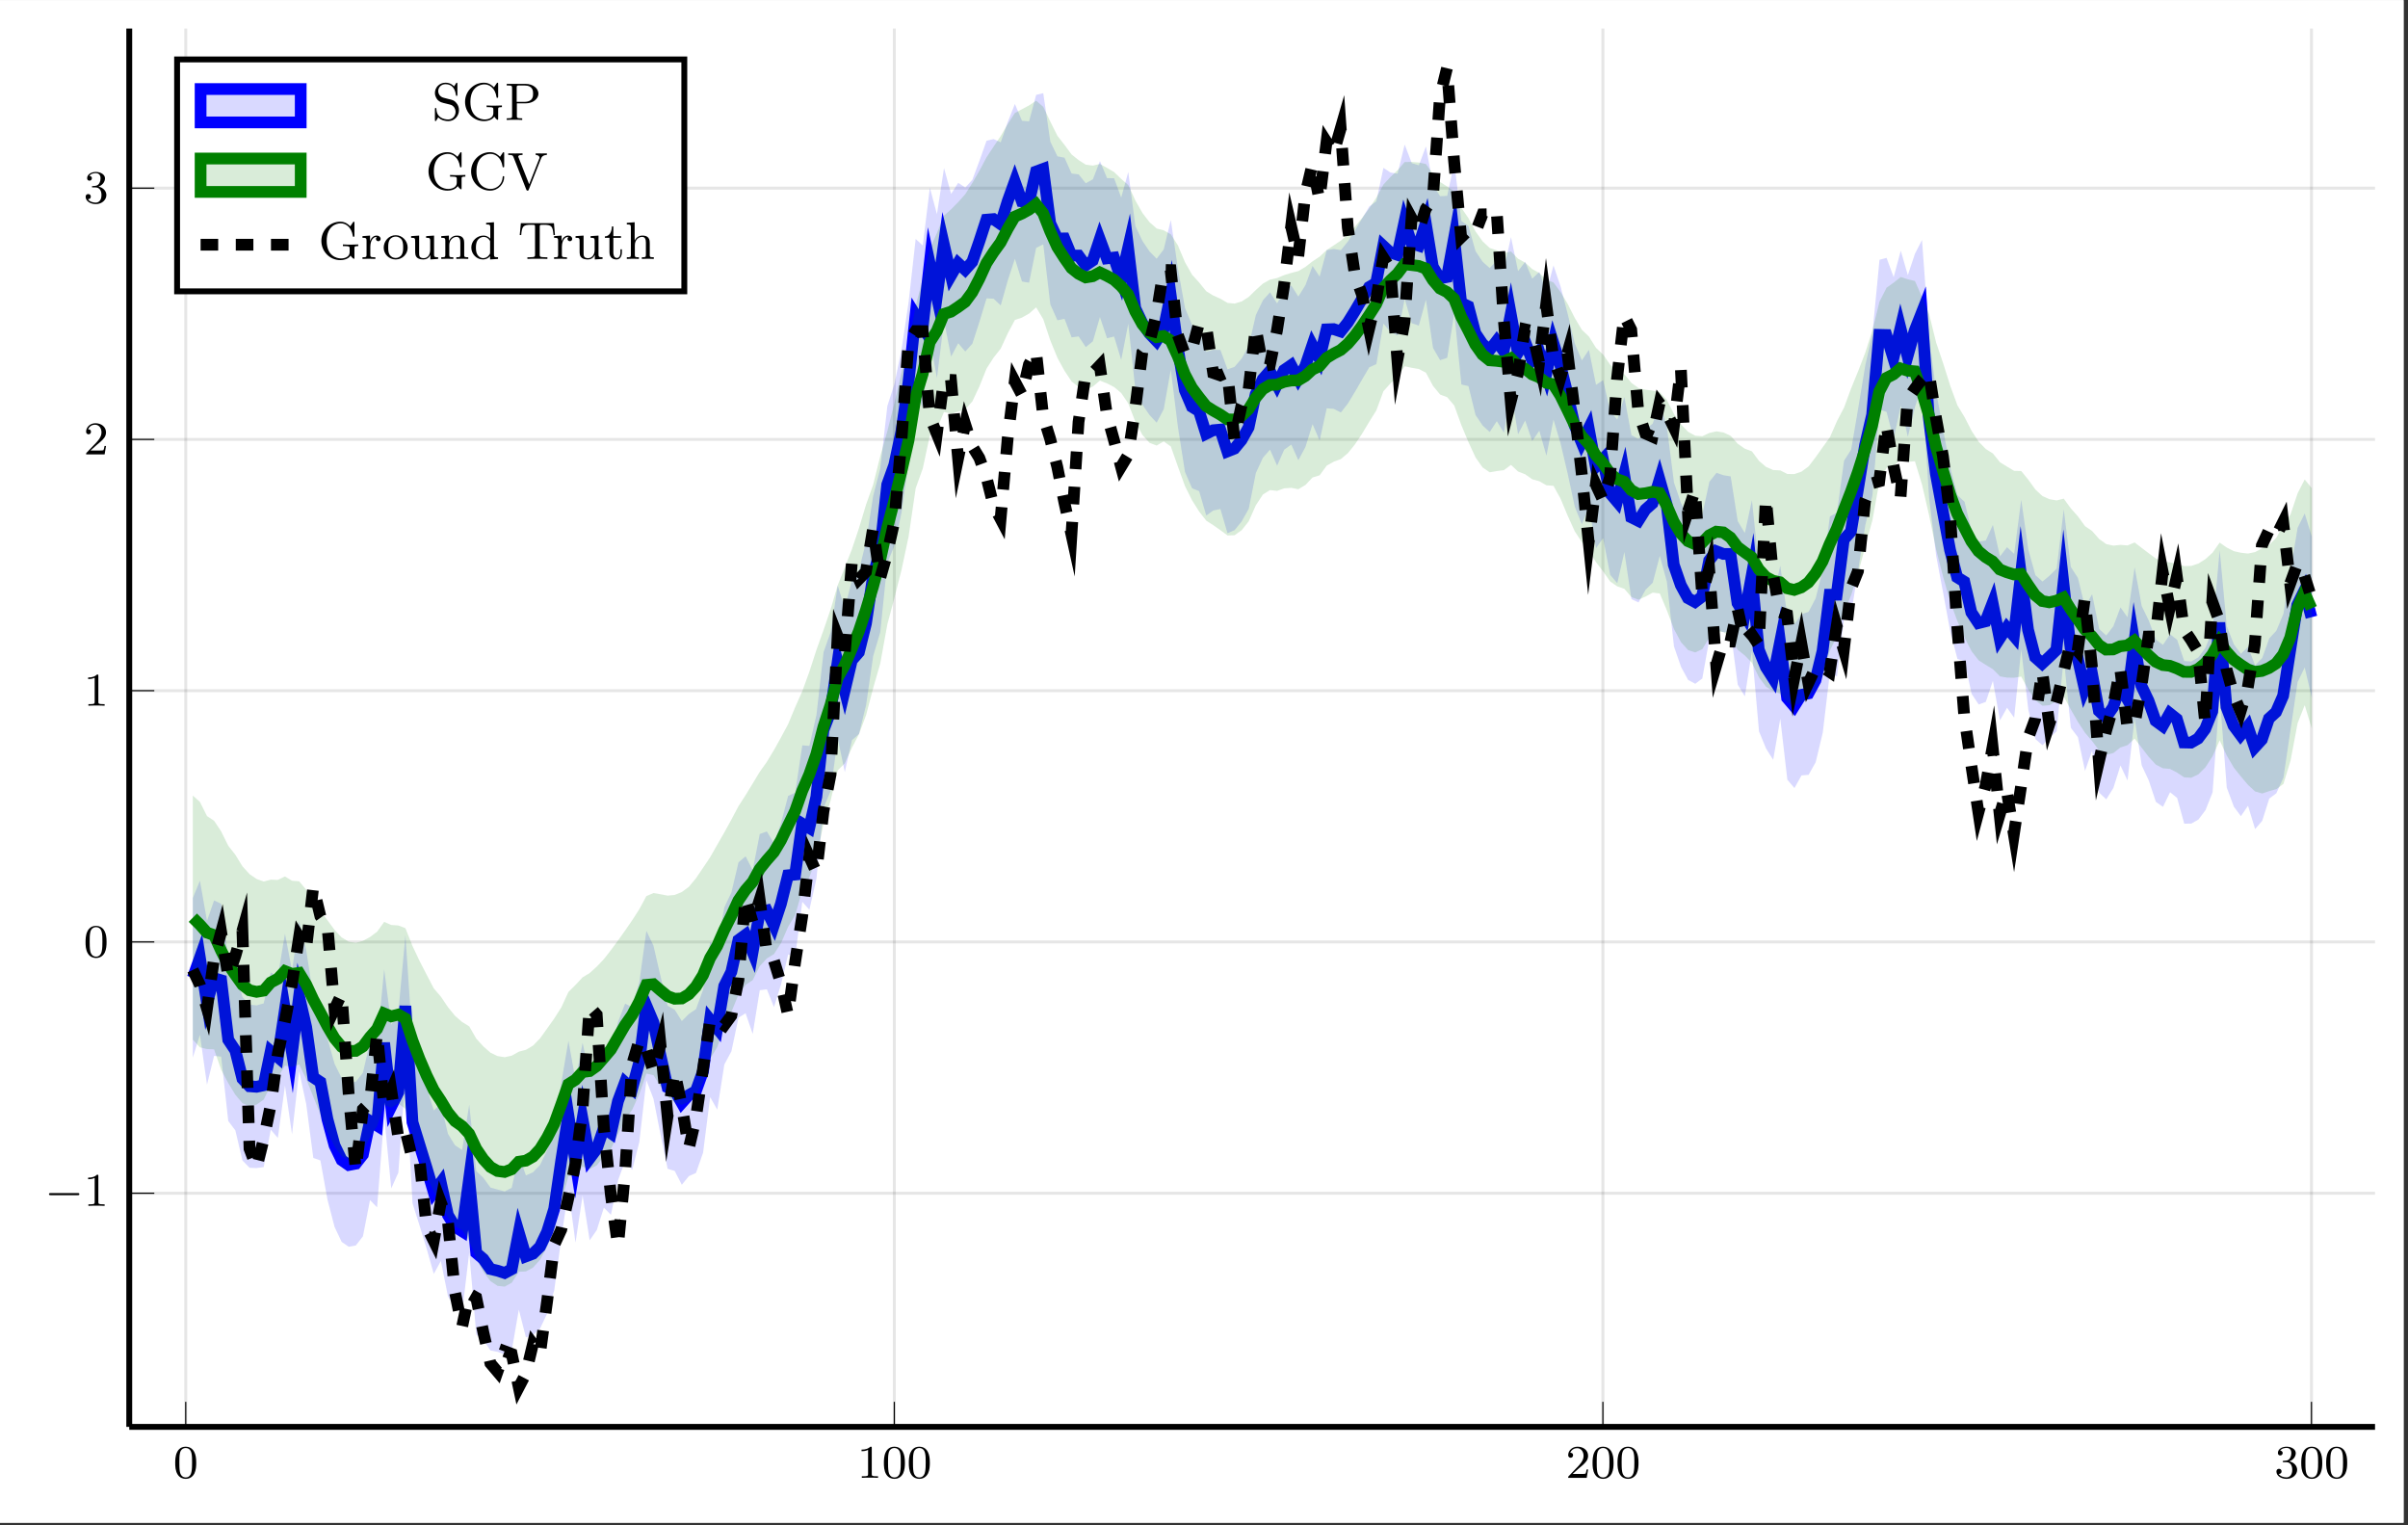<?xml version="1.0" encoding="UTF-8"?>
<svg xmlns="http://www.w3.org/2000/svg" xmlns:xlink="http://www.w3.org/1999/xlink" width="408.245pt" height="258.563pt" viewBox="0 0 408.245 258.563" version="1.2">
<rect x="0" y="0" width="408.245" height="258.563" fill="#333333" stroke="none"/>
<defs>
<g>
<symbol overflow="visible" id="glyph-1710856462679728-0-0">
<path style="stroke:none;" d=""/>
</symbol>
<symbol overflow="visible" id="glyph-1710856462679728-0-1">
<path style="stroke:none;" d="M 3.891 -2.531 C 3.891 -3.391 3.797 -3.906 3.547 -4.406 C 3.188 -5.109 2.547 -5.281 2.109 -5.281 C 1.109 -5.281 0.734 -4.547 0.625 -4.312 C 0.344 -3.734 0.328 -2.953 0.328 -2.531 C 0.328 -2.016 0.344 -1.203 0.734 -0.578 C 1.094 0.016 1.688 0.172 2.109 0.172 C 2.484 0.172 3.172 0.047 3.578 -0.734 C 3.859 -1.312 3.891 -2.016 3.891 -2.531 Z M 2.109 -0.062 C 1.844 -0.062 1.281 -0.188 1.125 -1.016 C 1.031 -1.469 1.031 -2.219 1.031 -2.625 C 1.031 -3.188 1.031 -3.734 1.125 -4.172 C 1.281 -4.984 1.906 -5.062 2.109 -5.062 C 2.375 -5.062 2.922 -4.938 3.078 -4.203 C 3.188 -3.766 3.188 -3.172 3.188 -2.625 C 3.188 -2.156 3.188 -1.453 3.078 -1 C 2.922 -0.172 2.375 -0.062 2.109 -0.062 Z M 2.109 -0.062 "/>
</symbol>
<symbol overflow="visible" id="glyph-1710856462679728-0-2">
<path style="stroke:none;" d="M 2.5 -5.062 C 2.5 -5.281 2.484 -5.281 2.266 -5.281 C 1.938 -4.969 1.516 -4.781 0.766 -4.781 L 0.766 -4.516 C 0.984 -4.516 1.406 -4.516 1.875 -4.734 L 1.875 -0.656 C 1.875 -0.359 1.844 -0.266 1.094 -0.266 L 0.812 -0.266 L 0.812 0 C 1.141 -0.031 1.828 -0.031 2.172 -0.031 C 2.531 -0.031 3.234 -0.031 3.562 0 L 3.562 -0.266 L 3.281 -0.266 C 2.516 -0.266 2.5 -0.359 2.5 -0.656 Z M 2.5 -5.062 "/>
</symbol>
<symbol overflow="visible" id="glyph-1710856462679728-0-3">
<path style="stroke:none;" d="M 2.25 -1.625 C 2.375 -1.734 2.703 -2 2.828 -2.109 C 3.328 -2.562 3.797 -3 3.797 -3.734 C 3.797 -4.672 3 -5.281 2 -5.281 C 1.047 -5.281 0.422 -4.562 0.422 -3.859 C 0.422 -3.469 0.734 -3.406 0.844 -3.406 C 1.016 -3.406 1.25 -3.531 1.25 -3.828 C 1.25 -4.25 0.859 -4.25 0.766 -4.25 C 1 -4.828 1.531 -5.031 1.922 -5.031 C 2.656 -5.031 3.031 -4.391 3.031 -3.734 C 3.031 -2.906 2.453 -2.297 1.516 -1.344 L 0.516 -0.297 C 0.422 -0.219 0.422 -0.203 0.422 0 L 3.562 0 L 3.797 -1.422 L 3.547 -1.422 C 3.516 -1.266 3.453 -0.859 3.359 -0.719 C 3.312 -0.656 2.719 -0.656 2.578 -0.656 L 1.172 -0.656 Z M 2.25 -1.625 "/>
</symbol>
<symbol overflow="visible" id="glyph-1710856462679728-0-4">
<path style="stroke:none;" d="M 2.016 -2.656 C 2.641 -2.656 3.031 -2.188 3.031 -1.359 C 3.031 -0.359 2.469 -0.078 2.047 -0.078 C 1.609 -0.078 1.016 -0.234 0.734 -0.656 C 1.031 -0.656 1.219 -0.828 1.219 -1.094 C 1.219 -1.359 1.047 -1.531 0.781 -1.531 C 0.578 -1.531 0.344 -1.406 0.344 -1.078 C 0.344 -0.328 1.156 0.172 2.062 0.172 C 3.125 0.172 3.859 -0.562 3.859 -1.359 C 3.859 -2.016 3.344 -2.625 2.531 -2.797 C 3.156 -3.016 3.625 -3.562 3.625 -4.203 C 3.625 -4.828 2.906 -5.281 2.078 -5.281 C 1.234 -5.281 0.594 -4.828 0.594 -4.219 C 0.594 -3.922 0.781 -3.797 1 -3.797 C 1.234 -3.797 1.406 -3.984 1.406 -4.203 C 1.406 -4.5 1.141 -4.609 0.969 -4.625 C 1.297 -5.062 1.922 -5.078 2.062 -5.078 C 2.266 -5.078 2.875 -5.016 2.875 -4.203 C 2.875 -3.641 2.641 -3.312 2.531 -3.188 C 2.297 -2.938 2.109 -2.922 1.625 -2.891 C 1.469 -2.875 1.406 -2.875 1.406 -2.766 C 1.406 -2.656 1.484 -2.656 1.609 -2.656 Z M 2.016 -2.656 "/>
</symbol>
<symbol overflow="visible" id="glyph-1710856462679728-1-0">
<path style="stroke:none;" d=""/>
</symbol>
<symbol overflow="visible" id="glyph-1710856462679728-1-1">
<path style="stroke:none;" d="M 5.562 -1.812 C 5.688 -1.812 5.859 -1.812 5.859 -1.984 C 5.859 -2.172 5.688 -2.172 5.562 -2.172 L 1 -2.172 C 0.875 -2.172 0.703 -2.172 0.703 -1.984 C 0.703 -1.812 0.875 -1.812 1 -1.812 Z M 5.562 -1.812 "/>
</symbol>
<symbol overflow="visible" id="glyph-1710856462679728-2-0">
<path style="stroke:none;" d=""/>
</symbol>
<symbol overflow="visible" id="glyph-1710856462679728-2-1">
<path style="stroke:none;" d="M 4.594 -1.656 C 4.594 -2.172 4.406 -2.562 4.188 -2.828 C 3.812 -3.328 3.406 -3.422 2.812 -3.547 L 2.031 -3.75 C 1.312 -3.922 1.078 -4.5 1.078 -4.891 C 1.078 -5.484 1.562 -6.062 2.312 -6.062 C 3.469 -6.062 3.938 -5.203 4.062 -4.297 C 4.094 -4.125 4.094 -4.078 4.203 -4.078 C 4.328 -4.078 4.328 -4.141 4.328 -4.328 L 4.328 -6.062 C 4.328 -6.234 4.328 -6.312 4.219 -6.312 C 4.156 -6.312 4.156 -6.297 4.094 -6.203 C 3.969 -6.031 4.062 -6.156 3.766 -5.688 C 3.609 -5.859 3.156 -6.312 2.312 -6.312 C 1.266 -6.312 0.516 -5.5 0.516 -4.578 C 0.516 -3.891 0.938 -3.453 0.969 -3.406 C 1.375 -3.016 1.547 -2.969 2.609 -2.719 C 3.328 -2.547 3.406 -2.531 3.703 -2.234 C 3.703 -2.234 4.016 -1.891 4.016 -1.359 C 4.016 -0.75 3.578 -0.078 2.766 -0.078 C 2.078 -0.078 0.828 -0.359 0.766 -1.844 C 0.75 -1.984 0.75 -2.031 0.641 -2.031 C 0.516 -2.031 0.516 -1.953 0.516 -1.781 L 0.516 -0.047 C 0.516 0.125 0.516 0.203 0.625 0.203 C 0.688 0.203 0.688 0.188 0.75 0.078 C 0.875 -0.078 0.781 0.031 1.078 -0.438 C 1.625 0.109 2.344 0.203 2.781 0.203 C 3.875 0.203 4.594 -0.703 4.594 -1.656 Z M 4.594 -1.656 "/>
</symbol>
<symbol overflow="visible" id="glyph-1710856462679728-2-2">
<path style="stroke:none;" d="M 6.766 -2.172 L 6.766 -2.453 C 6.172 -2.422 6.078 -2.422 5.609 -2.422 C 5.25 -2.422 4.484 -2.422 4.172 -2.453 L 4.172 -2.172 L 4.453 -2.172 C 5.297 -2.172 5.312 -2.062 5.312 -1.734 L 5.312 -1.172 C 5.312 -0.078 3.953 -0.078 3.844 -0.078 C 3.109 -0.078 1.422 -0.516 1.422 -3.062 C 1.422 -5.562 3.047 -6.031 3.797 -6.031 C 4.688 -6.031 5.625 -5.359 5.844 -3.906 C 5.859 -3.797 5.859 -3.75 5.984 -3.75 C 6.125 -3.75 6.125 -3.797 6.125 -3.984 L 6.125 -6.078 C 6.125 -6.234 6.125 -6.312 6.016 -6.312 C 5.953 -6.312 5.922 -6.281 5.875 -6.203 L 5.422 -5.531 C 5.125 -5.812 4.625 -6.312 3.719 -6.312 C 1.984 -6.312 0.516 -4.875 0.516 -3.062 C 0.516 -1.234 1.969 0.203 3.719 0.203 C 4.562 0.203 5.203 -0.125 5.469 -0.562 C 5.609 -0.328 5.938 -0.016 6.031 -0.016 C 6.125 -0.016 6.125 -0.094 6.125 -0.234 L 6.125 -1.766 C 6.125 -2.125 6.156 -2.172 6.766 -2.172 Z M 6.766 -2.172 "/>
</symbol>
<symbol overflow="visible" id="glyph-1710856462679728-2-3">
<path style="stroke:none;" d="M 5.734 -4.453 C 5.734 -5.344 4.812 -6.109 3.578 -6.109 L 0.359 -6.109 L 0.359 -5.844 L 0.562 -5.844 C 1.25 -5.844 1.266 -5.734 1.266 -5.406 L 1.266 -0.703 C 1.266 -0.375 1.25 -0.281 0.562 -0.281 L 0.359 -0.281 L 0.359 0 C 0.766 -0.031 1.266 -0.031 1.672 -0.031 C 2.094 -0.031 2.594 -0.031 2.984 0 L 2.984 -0.281 L 2.781 -0.281 C 2.094 -0.281 2.078 -0.375 2.078 -0.703 L 2.078 -2.812 L 3.578 -2.812 C 4.828 -2.812 5.734 -3.594 5.734 -4.453 Z M 4.828 -4.453 C 4.828 -4.047 4.828 -3.062 3.344 -3.062 L 2.047 -3.062 L 2.047 -5.469 C 2.047 -5.781 2.062 -5.844 2.484 -5.844 L 3.344 -5.844 C 4.828 -5.844 4.828 -4.859 4.828 -4.453 Z M 4.828 -4.453 "/>
</symbol>
<symbol overflow="visible" id="glyph-1710856462679728-2-4">
<path style="stroke:none;" d="M 6.125 -2.078 C 6.125 -2.172 6.125 -2.25 6 -2.25 C 5.875 -2.25 5.875 -2.188 5.875 -2.109 C 5.797 -0.75 4.734 -0.078 3.812 -0.078 C 3.047 -0.078 1.422 -0.562 1.422 -3.062 C 1.422 -5.562 3.047 -6.031 3.797 -6.031 C 4.688 -6.031 5.625 -5.359 5.844 -3.906 C 5.859 -3.797 5.859 -3.75 5.984 -3.75 C 6.125 -3.75 6.125 -3.797 6.125 -3.984 L 6.125 -6.078 C 6.125 -6.234 6.125 -6.312 6.016 -6.312 C 5.953 -6.312 5.922 -6.281 5.875 -6.203 L 5.422 -5.531 C 5.125 -5.812 4.625 -6.312 3.719 -6.312 C 1.984 -6.312 0.516 -4.875 0.516 -3.062 C 0.516 -1.219 2 0.203 3.719 0.203 C 5.203 0.203 6.125 -1.031 6.125 -2.078 Z M 6.125 -2.078 "/>
</symbol>
<symbol overflow="visible" id="glyph-1710856462679728-2-5">
<path style="stroke:none;" d="M 6.719 -5.844 L 6.719 -6.109 C 6.406 -6.094 6.141 -6.094 5.844 -6.094 L 4.828 -6.109 L 4.828 -5.844 C 5.266 -5.828 5.469 -5.625 5.469 -5.391 C 5.469 -5.312 5.469 -5.297 5.422 -5.203 L 3.719 -0.875 L 1.922 -5.406 C 1.875 -5.5 1.875 -5.562 1.875 -5.562 C 1.875 -5.844 2.344 -5.844 2.594 -5.844 L 2.594 -6.109 C 2.188 -6.094 1.734 -6.094 1.328 -6.094 L 0.172 -6.109 L 0.172 -5.844 C 0.828 -5.844 0.938 -5.797 1.062 -5.484 L 3.219 0 C 3.281 0.141 3.297 0.203 3.453 0.203 C 3.594 0.203 3.609 0.141 3.656 0.016 L 5.734 -5.234 C 5.922 -5.719 6.297 -5.844 6.719 -5.844 Z M 6.719 -5.844 "/>
</symbol>
<symbol overflow="visible" id="glyph-1710856462679728-2-6">
<path style="stroke:none;" d="M 3.344 -3.406 C 3.344 -3.688 3.078 -3.953 2.672 -3.953 C 2.125 -3.953 1.75 -3.578 1.547 -3.031 L 1.547 -3.953 L 0.266 -3.859 L 0.266 -3.578 C 0.875 -3.578 0.953 -3.516 0.953 -3.078 L 0.953 -0.688 C 0.953 -0.281 0.859 -0.281 0.266 -0.281 L 0.266 0 C 0.75 -0.016 0.859 -0.031 1.312 -0.031 L 2.453 0 L 2.453 -0.281 L 2.281 -0.281 C 1.625 -0.281 1.594 -0.375 1.594 -0.703 L 1.594 -2.047 C 1.594 -2.422 1.688 -3.734 2.719 -3.734 L 2.719 -3.719 C 2.688 -3.719 2.547 -3.609 2.547 -3.391 C 2.547 -3.156 2.734 -3 2.953 -3 C 3.141 -3 3.344 -3.141 3.344 -3.406 Z M 3.344 -3.406 "/>
</symbol>
<symbol overflow="visible" id="glyph-1710856462679728-2-7">
<path style="stroke:none;" d="M 4.328 -1.906 C 4.328 -3.078 3.406 -4.016 2.297 -4.016 C 1.156 -4.016 0.266 -3.047 0.266 -1.906 C 0.266 -0.781 1.188 0.094 2.297 0.094 C 3.422 0.094 4.328 -0.812 4.328 -1.906 Z M 3.562 -1.984 C 3.562 -1.656 3.562 -1.141 3.344 -0.75 C 3.094 -0.328 2.672 -0.156 2.297 -0.156 C 1.859 -0.156 1.484 -0.375 1.266 -0.719 C 1.031 -1.094 1.031 -1.578 1.031 -1.984 C 1.031 -2.312 1.031 -2.828 1.25 -3.203 C 1.516 -3.656 1.969 -3.781 2.297 -3.781 C 2.797 -3.781 3.172 -3.5 3.344 -3.203 C 3.547 -2.812 3.562 -2.359 3.562 -1.984 Z M 3.562 -1.984 "/>
</symbol>
<symbol overflow="visible" id="glyph-1710856462679728-2-8">
<path style="stroke:none;" d="M 4.891 0 L 4.891 -0.281 C 4.281 -0.281 4.203 -0.344 4.203 -0.781 L 4.203 -3.953 L 2.859 -3.859 L 2.859 -3.578 C 3.469 -3.578 3.547 -3.516 3.547 -3.078 L 3.547 -1.5 C 3.547 -0.703 3.094 -0.125 2.453 -0.125 C 1.703 -0.125 1.672 -0.516 1.672 -1 L 1.672 -3.953 L 0.312 -3.859 L 0.312 -3.578 C 1 -3.578 1 -3.547 1 -2.75 L 1 -1.422 C 1 -0.828 1 -0.453 1.422 -0.141 C 1.672 0.031 2.047 0.094 2.406 0.094 C 2.859 0.094 3.297 -0.109 3.562 -0.641 L 3.578 -0.641 L 3.578 0.094 Z M 4.891 0 "/>
</symbol>
<symbol overflow="visible" id="glyph-1710856462679728-2-9">
<path style="stroke:none;" d="M 4.891 0 L 4.891 -0.281 C 4.438 -0.281 4.219 -0.281 4.203 -0.562 L 4.203 -2.281 C 4.203 -3.016 4.203 -3.281 3.953 -3.594 C 3.75 -3.844 3.406 -3.953 2.969 -3.953 C 2.125 -3.953 1.75 -3.344 1.625 -3.094 L 1.609 -3.094 L 1.609 -3.953 L 0.312 -3.859 L 0.312 -3.578 C 0.922 -3.578 1 -3.516 1 -3.078 L 1 -0.688 C 1 -0.281 0.906 -0.281 0.312 -0.281 L 0.312 0 C 0.734 -0.016 0.906 -0.031 1.328 -0.031 C 1.766 -0.031 1.875 -0.016 2.359 0 L 2.359 -0.281 C 1.766 -0.281 1.672 -0.281 1.672 -0.688 L 1.672 -2.312 C 1.672 -3.266 2.344 -3.734 2.906 -3.734 C 3.422 -3.734 3.547 -3.297 3.547 -2.75 L 3.547 -0.688 C 3.547 -0.281 3.453 -0.281 2.859 -0.281 L 2.859 0 C 3.281 -0.016 3.453 -0.031 3.875 -0.031 C 4.312 -0.031 4.422 -0.016 4.891 0 Z M 4.891 0 "/>
</symbol>
<symbol overflow="visible" id="glyph-1710856462679728-2-10">
<path style="stroke:none;" d="M 4.828 0 L 4.828 -0.281 C 4.219 -0.281 4.141 -0.344 4.141 -0.781 L 4.141 -6.219 L 2.812 -6.109 L 2.812 -5.844 C 3.422 -5.844 3.516 -5.781 3.516 -5.344 L 3.516 -3.422 C 3.469 -3.484 3.062 -3.953 2.359 -3.953 C 1.266 -3.953 0.297 -3.078 0.297 -1.922 C 0.297 -0.812 1.203 0.094 2.266 0.094 C 2.922 0.094 3.328 -0.281 3.484 -0.469 L 3.484 0.094 Z M 3.484 -1.078 C 3.484 -0.906 3.484 -0.891 3.344 -0.703 C 3.078 -0.297 2.656 -0.125 2.297 -0.125 C 1.922 -0.125 1.562 -0.344 1.328 -0.719 C 1.094 -1.094 1.078 -1.625 1.078 -1.922 C 1.078 -2.344 1.125 -2.812 1.359 -3.172 C 1.562 -3.453 1.922 -3.734 2.406 -3.734 C 2.781 -3.734 3.141 -3.547 3.375 -3.203 C 3.484 -3.062 3.484 -3.047 3.484 -2.891 Z M 3.484 -1.078 "/>
</symbol>
<symbol overflow="visible" id="glyph-1710856462679728-2-11">
<path style="stroke:none;" d="M 6.297 -4.047 L 6.125 -6.062 L 0.516 -6.062 L 0.328 -4.047 L 0.578 -4.047 C 0.703 -5.531 0.891 -5.781 2.234 -5.781 C 2.406 -5.781 2.656 -5.781 2.75 -5.766 C 2.906 -5.734 2.922 -5.641 2.922 -5.422 L 2.922 -0.719 C 2.922 -0.406 2.922 -0.281 1.984 -0.281 L 1.625 -0.281 L 1.625 0 C 1.953 -0.031 2.938 -0.031 3.328 -0.031 C 3.703 -0.031 4.688 -0.031 5.016 0 L 5.016 -0.281 L 4.672 -0.281 C 3.719 -0.281 3.719 -0.406 3.719 -0.719 L 3.719 -5.422 C 3.719 -5.656 3.734 -5.734 3.906 -5.766 C 4 -5.781 4.25 -5.781 4.406 -5.781 C 5.75 -5.781 5.922 -5.531 6.047 -4.047 Z M 6.297 -4.047 "/>
</symbol>
<symbol overflow="visible" id="glyph-1710856462679728-2-12">
<path style="stroke:none;" d="M 3.062 -1.109 L 3.062 -1.625 L 2.812 -1.625 L 2.812 -1.141 C 2.812 -0.469 2.531 -0.156 2.219 -0.156 C 1.609 -0.156 1.609 -0.938 1.609 -1.094 L 1.609 -3.578 L 2.906 -3.578 L 2.906 -3.859 L 1.609 -3.859 L 1.609 -5.5 L 1.359 -5.5 C 1.359 -4.75 1.031 -3.828 0.172 -3.812 L 0.172 -3.578 L 0.953 -3.578 L 0.953 -1.109 C 0.953 -0.109 1.672 0.094 2.156 0.094 C 2.75 0.094 3.062 -0.469 3.062 -1.109 Z M 3.062 -1.109 "/>
</symbol>
<symbol overflow="visible" id="glyph-1710856462679728-2-13">
<path style="stroke:none;" d="M 4.891 0 L 4.891 -0.281 C 4.438 -0.281 4.219 -0.281 4.203 -0.562 L 4.203 -2.281 C 4.203 -3.016 4.203 -3.281 3.953 -3.594 C 3.75 -3.844 3.406 -3.953 2.969 -3.953 C 2.359 -3.953 1.922 -3.641 1.641 -3.141 L 1.641 -6.219 L 0.312 -6.109 L 0.312 -5.844 C 0.922 -5.844 1 -5.781 1 -5.344 L 1 -0.688 C 1 -0.281 0.906 -0.281 0.312 -0.281 L 0.312 0 C 0.734 -0.016 0.906 -0.031 1.328 -0.031 C 1.766 -0.031 1.875 -0.016 2.359 0 L 2.359 -0.281 C 1.766 -0.281 1.672 -0.281 1.672 -0.688 L 1.672 -2.312 C 1.672 -3.266 2.344 -3.734 2.906 -3.734 C 3.422 -3.734 3.547 -3.297 3.547 -2.75 L 3.547 -0.688 C 3.547 -0.281 3.453 -0.281 2.859 -0.281 L 2.859 0 C 3.281 -0.016 3.453 -0.031 3.875 -0.031 C 4.312 -0.031 4.422 -0.016 4.891 0 Z M 4.891 0 "/>
</symbol>
</g>
<clipPath id="clip-1710856462679728-1">
  <path d="M 0 0.02 L 407.492 0.02 L 407.492 258.105 L 0 258.105 Z M 0 0.02 "/>
</clipPath>
<clipPath id="clip-1710856462679728-2">
  <path d="M 21.914 4.801 L 402.715 4.801 L 402.715 241.867 L 21.914 241.867 Z M 21.914 4.801 "/>
</clipPath>
<clipPath id="clip-1710856462679728-3">
  <path d="M 21.914 6 L 402.715 6 L 402.715 227 L 21.914 227 Z M 21.914 6 "/>
</clipPath>
<clipPath id="clip-1710856462679728-4">
  <path d="M 21.914 4.801 L 402.715 4.801 L 402.715 241.867 L 21.914 241.867 Z M 21.914 4.801 "/>
</clipPath>
</defs>
<g id="surface1">
<g clip-path="url(#clip-1710856462679728-1)" clip-rule="nonzero">
<path style=" stroke:none;fill-rule:nonzero;fill:rgb(100%,100%,100%);fill-opacity:1;" d="M 0 258.105 L 407.492 258.105 L 407.492 0.02 L 0 0.02 Z M 0 258.105 "/>
<path style=" stroke:none;fill-rule:nonzero;fill:rgb(100%,100%,100%);fill-opacity:1;" d="M 0 258.109 L 0 0.02 L 407.496 0.02 L 407.496 258.109 Z M 0 258.109 "/>
</g>
<path style=" stroke:none;fill-rule:nonzero;fill:rgb(100%,100%,100%);fill-opacity:1;" d="M 21.914 241.867 L 402.715 241.867 L 402.715 4.801 L 21.914 4.801 Z M 21.914 241.867 "/>
<path style="fill:none;stroke-width:0.498;stroke-linecap:butt;stroke-linejoin:miter;stroke:rgb(0%,0%,0%);stroke-opacity:0.1;stroke-miterlimit:10;" d="M 9.595 -0.001 L 9.595 237.504 M 129.966 -0.001 L 129.966 237.504 M 250.337 -0.001 L 250.337 237.504 M 370.707 -0.001 L 370.707 237.504 " transform="matrix(0.998,0,0,-0.998,21.914,241.866)"/>
<path style="fill:none;stroke-width:0.498;stroke-linecap:butt;stroke-linejoin:miter;stroke:rgb(0%,0%,0%);stroke-opacity:0.1;stroke-miterlimit:10;" d="M -0 39.682 L 381.505 39.682 M -0 82.362 L 381.505 82.362 M -0 125.039 L 381.505 125.039 M -0 167.719 L 381.505 167.719 M -0 210.395 L 381.505 210.395 " transform="matrix(0.998,0,0,-0.998,21.914,241.866)"/>
<path style="fill:none;stroke-width:0.199;stroke-linecap:butt;stroke-linejoin:miter;stroke:rgb(0%,0%,0%);stroke-opacity:1;stroke-miterlimit:10;" d="M 9.595 -0.001 L 9.595 4.253 M 129.966 -0.001 L 129.966 4.253 M 250.337 -0.001 L 250.337 4.253 M 370.707 -0.001 L 370.707 4.253 " transform="matrix(0.998,0,0,-0.998,21.914,241.866)"/>
<path style="fill:none;stroke-width:0.199;stroke-linecap:butt;stroke-linejoin:miter;stroke:rgb(0%,0%,0%);stroke-opacity:1;stroke-miterlimit:10;" d="M -0 39.682 L 4.254 39.682 M -0 82.362 L 4.254 82.362 M -0 125.039 L 4.254 125.039 M -0 167.719 L 4.254 167.719 M -0 210.395 L 4.254 210.395 " transform="matrix(0.998,0,0,-0.998,21.914,241.866)"/>
<path style="fill:none;stroke-width:0.996;stroke-linecap:butt;stroke-linejoin:miter;stroke:rgb(0%,0%,0%);stroke-opacity:1;stroke-miterlimit:10;" d="M -0 -0.001 L 381.505 -0.001 " transform="matrix(0.998,0,0,-0.998,21.914,241.866)"/>
<path style="fill:none;stroke-width:0.996;stroke-linecap:butt;stroke-linejoin:miter;stroke:rgb(0%,0%,0%);stroke-opacity:1;stroke-miterlimit:10;" d="M -0 -0.001 L -0 237.504 " transform="matrix(0.998,0,0,-0.998,21.914,241.866)"/>
<g style="fill:rgb(0%,0%,0%);fill-opacity:1;">
  <use xlink:href="#glyph-1710856462679728-0-1" x="29.377" y="250.506"/>
</g>
<g style="fill:rgb(0%,0%,0%);fill-opacity:1;">
  <use xlink:href="#glyph-1710856462679728-0-2" x="145.297" y="250.506"/>
  <use xlink:href="#glyph-1710856462679728-0-1" x="149.524" y="250.506"/>
  <use xlink:href="#glyph-1710856462679728-0-1" x="153.751" y="250.506"/>
</g>
<g style="fill:rgb(0%,0%,0%);fill-opacity:1;">
  <use xlink:href="#glyph-1710856462679728-0-3" x="265.444" y="250.506"/>
  <use xlink:href="#glyph-1710856462679728-0-1" x="269.671" y="250.506"/>
  <use xlink:href="#glyph-1710856462679728-0-1" x="273.897" y="250.506"/>
</g>
<g style="fill:rgb(0%,0%,0%);fill-opacity:1;">
  <use xlink:href="#glyph-1710856462679728-0-4" x="385.592" y="250.506"/>
  <use xlink:href="#glyph-1710856462679728-0-1" x="389.819" y="250.506"/>
  <use xlink:href="#glyph-1710856462679728-0-1" x="394.045" y="250.506"/>
</g>
<g style="fill:rgb(0%,0%,0%);fill-opacity:1;">
  <use xlink:href="#glyph-1710856462679728-1-1" x="7.6" y="204.406"/>
</g>
<g style="fill:rgb(0%,0%,0%);fill-opacity:1;">
  <use xlink:href="#glyph-1710856462679728-0-2" x="14.175" y="204.406"/>
</g>
<g style="fill:rgb(0%,0%,0%);fill-opacity:1;">
  <use xlink:href="#glyph-1710856462679728-0-1" x="14.175" y="162.221"/>
</g>
<g style="fill:rgb(0%,0%,0%);fill-opacity:1;">
  <use xlink:href="#glyph-1710856462679728-0-2" x="14.175" y="119.622"/>
</g>
<g style="fill:rgb(0%,0%,0%);fill-opacity:1;">
  <use xlink:href="#glyph-1710856462679728-0-3" x="14.175" y="77.023"/>
</g>
<g style="fill:rgb(0%,0%,0%);fill-opacity:1;">
  <use xlink:href="#glyph-1710856462679728-0-4" x="14.175" y="34.425"/>
</g>
<path style=" stroke:none;fill-rule:nonzero;fill:rgb(0%,0%,100%);fill-opacity:0.15;" d="M 32.691 165.742 L 33.895 162.34 L 35.094 169.98 L 36.297 165.801 L 37.496 166.156 L 38.699 176.242 L 39.902 178.051 L 41.102 182.852 L 42.305 184.121 L 43.504 184.211 L 44.707 183.953 L 45.906 178.172 L 47.109 179.195 L 48.312 171.133 L 49.512 178.398 L 50.715 168.871 L 51.914 174.102 L 53.117 182.602 L 54.32 183.406 L 55.52 189.707 L 56.723 194.152 L 57.922 196.629 L 59.125 197.469 L 60.324 197.242 L 61.527 195.715 L 62.73 190.031 L 63.93 190.777 L 65.133 176.754 L 66.332 187.566 L 67.535 185.145 L 68.734 170.512 L 69.938 190.207 L 71.141 194.098 L 72.34 197.996 L 73.543 202.082 L 74.742 200.445 L 75.945 205.953 L 77.148 207.941 L 78.348 208.695 L 79.551 199.766 L 80.75 212.379 L 81.953 213.402 L 83.152 215.109 L 84.355 215.387 L 85.559 215.777 L 86.758 215.141 L 87.961 208.914 L 89.16 212.965 L 90.363 212.508 L 91.562 211.328 L 92.766 208.809 L 93.969 204.922 L 95.168 196.676 L 96.371 189.043 L 97.57 196.859 L 98.773 189.688 L 99.973 196.363 L 101.176 194.75 L 102.379 191.242 L 103.578 192.074 L 104.781 186.652 L 105.98 183.449 L 107.184 184.527 L 108.387 180.043 L 109.586 170.441 L 110.789 173.285 L 111.988 178.914 L 113.191 184.297 L 114.391 184.824 L 115.594 186.953 L 116.797 185.613 L 117.996 184.941 L 119.199 181.574 L 120.398 172.824 L 121.602 174.312 L 122.801 167.129 L 124.004 164.73 L 125.207 159.336 L 126.406 158.457 L 127.609 161.383 L 128.809 154.613 L 130.012 154.32 L 131.215 156.828 L 132.414 153.188 L 133.617 148.355 L 134.816 148.234 L 136.02 139.602 L 137.219 140.328 L 138.422 135.047 L 139.625 123.742 L 140.824 120.617 L 142.027 112.219 L 143.227 116.996 L 144.43 111.914 L 145.629 110.547 L 146.832 105.668 L 148.035 97.637 L 149.234 93.309 L 150.438 82.121 L 151.637 78.797 L 152.84 73.105 L 154.043 64.785 L 155.242 53.414 L 156.445 55.371 L 157.645 44.645 L 158.848 50.195 L 160.047 41.43 L 161.25 46.668 L 162.453 44.582 L 163.652 45.691 L 164.855 44.355 L 166.055 40.891 L 167.258 37.207 L 168.457 37.105 L 169.66 37.949 L 170.863 34.078 L 172.062 30.742 L 173.266 34.098 L 174.465 34.246 L 175.668 29.047 L 176.871 28.602 L 178.07 37.805 L 179.273 40.398 L 180.473 40.387 L 181.676 43.301 L 182.875 43.293 L 184.078 44.949 L 185.281 44.129 L 186.48 40.523 L 187.684 43.766 L 188.883 43.629 L 190.086 47.246 L 191.285 42.008 L 192.488 52.203 L 193.691 54.73 L 194.891 56.488 L 196.094 57.75 L 197.293 55.828 L 198.496 49.973 L 199.699 58.93 L 200.898 66.105 L 202.102 68.922 L 203.301 69.656 L 204.504 73.504 L 205.703 72.91 L 206.906 72.797 L 208.109 76.496 L 209.309 76.02 L 210.512 74.57 L 211.711 72.43 L 212.914 66.785 L 214.113 64.246 L 215.316 62.879 L 216.52 65.188 L 217.719 62.715 L 218.922 61.883 L 220.121 64.145 L 221.324 62.043 L 222.527 58.484 L 223.727 60.781 L 224.93 55.805 L 226.129 55.758 L 227.332 56.16 L 228.531 54.648 L 229.734 52.711 L 230.938 50.664 L 232.137 48.641 L 233.34 47.918 L 234.539 41.648 L 235.742 42.766 L 236.941 43.16 L 238.145 37.578 L 239.348 41.227 L 240.547 41.605 L 241.75 37.809 L 242.949 45.168 L 244.152 47.156 L 245.355 46.926 L 246.555 40.336 L 247.758 51.312 L 248.957 51.879 L 250.16 56.461 L 251.359 58.246 L 252.562 59.336 L 253.766 57.777 L 254.965 59.465 L 256.168 53.219 L 257.367 59.781 L 258.57 57.832 L 259.77 61 L 260.973 59.547 L 262.176 63.367 L 263.375 58.059 L 264.578 61.871 L 265.777 66.734 L 266.98 72.051 L 268.184 74.977 L 269.383 72.586 L 270.586 79.082 L 271.785 77.816 L 272.988 83.578 L 274.188 84.996 L 275.391 80.434 L 276.594 87.668 L 277.793 88.266 L 278.996 86.355 L 280.195 85.297 L 281.398 81.285 L 282.598 85.496 L 283.801 95.695 L 285.004 99.176 L 286.203 101.363 L 287.406 102.02 L 288.605 101.117 L 289.809 94.977 L 291.012 93.418 L 292.211 93.871 L 293.414 93.879 L 294.613 102.203 L 295.816 104.203 L 297.016 97.57 L 298.219 110.102 L 299.422 113.059 L 300.621 114.926 L 301.824 108.871 L 303.023 118.289 L 304.227 119.691 L 305.426 117.773 L 306.629 117.52 L 307.832 115.297 L 309.031 110.348 L 310.234 100.789 L 311.434 100.781 L 312.637 91.449 L 313.84 90.09 L 315.039 82.879 L 316.242 75.457 L 317.441 70.289 L 318.645 56.734 L 319.844 56.762 L 321.047 60.707 L 322.25 55.609 L 323.449 60.34 L 324.652 56.027 L 325.852 52.988 L 327.055 70.77 L 328.254 80.328 L 329.457 86.793 L 330.66 93.23 L 331.859 97.824 L 333.062 98.574 L 334.262 103.789 L 335.465 105.602 L 336.668 105.301 L 337.867 102.195 L 339.07 108.215 L 340.27 106.355 L 341.473 107.773 L 342.672 97.375 L 343.875 106.711 L 345.078 111.387 L 346.277 112.453 L 347.48 111.332 L 348.68 110.164 L 349.883 98.91 L 351.082 109.734 L 352.285 111.465 L 353.488 116.789 L 354.688 113.988 L 355.891 120.492 L 357.09 121.609 L 358.293 119.867 L 359.496 116.359 L 360.695 118.465 L 361.898 108.945 L 363.098 116.234 L 364.301 118.754 L 365.5 122.164 L 366.703 123.043 L 367.906 120.902 L 369.105 121.855 L 370.309 125.84 L 371.508 125.867 L 372.711 125.172 L 373.91 123.562 L 375.113 120.566 L 376.316 105.516 L 377.516 119.812 L 378.719 122.977 L 379.918 124.59 L 381.121 123.117 L 382.324 126.656 L 383.523 125.348 L 384.727 121.781 L 385.926 120.688 L 387.129 117.922 L 388.328 110.207 L 389.531 102.543 L 390.734 100.086 L 391.934 104.609 L 391.934 118.258 L 390.734 113.133 L 389.531 115.617 L 388.328 123.695 L 387.129 131.816 L 385.926 134.461 L 384.727 135.359 L 383.523 139.148 L 382.324 140.535 L 381.121 136.574 L 379.918 138.348 L 378.719 136.738 L 377.516 133.5 L 376.316 117.781 L 375.113 134.312 L 373.91 137.332 L 372.711 138.922 L 371.508 139.609 L 370.309 139.621 L 369.105 135.258 L 367.906 134.289 L 366.703 136.773 L 365.5 135.922 L 364.301 132.312 L 363.098 129.742 L 361.898 121.727 L 360.695 132.301 L 359.496 129.762 L 358.293 133.578 L 357.09 135.496 L 355.891 134.363 L 354.688 127.262 L 353.488 130.676 L 352.285 124.965 L 351.082 123.359 L 349.883 111.473 L 348.68 123.945 L 347.48 125.086 L 346.277 126.328 L 345.078 125.273 L 343.875 120.281 L 342.672 110.051 L 341.473 121.652 L 340.27 119.965 L 339.07 122.109 L 337.867 115.418 L 336.668 118.973 L 335.465 119.418 L 334.262 117.617 L 333.062 112.094 L 331.859 111.711 L 330.66 107.117 L 329.457 100.605 L 328.254 94.211 L 327.055 84.391 L 325.852 65.301 L 324.652 69.031 L 323.449 74.039 L 322.25 68.73 L 321.047 74.43 L 319.844 69.812 L 318.645 69.434 L 317.441 83.992 L 316.242 89.012 L 315.039 96.582 L 313.84 103.977 L 312.637 104.805 L 311.434 114.676 L 310.234 114.035 L 309.031 124.16 L 307.832 129.188 L 306.629 131.336 L 305.426 131.438 L 304.227 133.586 L 303.023 132.168 L 301.824 121.828 L 300.621 128.789 L 299.422 126.902 L 298.219 123.984 L 297.016 110.352 L 295.816 118.039 L 294.613 116.059 L 293.414 107.008 L 292.211 107.184 L 291.012 106.688 L 289.809 108.297 L 288.605 115.008 L 287.406 115.91 L 286.203 115.254 L 285.004 113.055 L 283.801 109.586 L 282.598 98.613 L 281.398 94.223 L 280.195 98.789 L 278.996 99.953 L 277.793 102.117 L 276.594 101.562 L 275.391 93.574 L 274.188 98.855 L 272.988 97.445 L 271.785 91.195 L 270.586 92.926 L 269.383 85.871 L 268.184 88.855 L 266.98 85.883 L 265.777 80.273 L 264.578 75.168 L 263.375 71.121 L 262.176 77.25 L 260.973 73.004 L 259.77 74.766 L 258.57 71.273 L 257.367 73.605 L 256.168 66.258 L 254.965 73.328 L 253.766 71.391 L 252.562 73.227 L 251.359 72.125 L 250.16 70.344 L 248.957 65.445 L 247.758 65.168 L 246.555 53.062 L 245.355 60.652 L 244.152 61.051 L 242.949 58.973 L 241.75 50.805 L 240.547 55.191 L 239.348 54.793 L 238.145 50.648 L 236.941 56.883 L 235.742 56.285 L 234.539 54.844 L 233.34 61.719 L 232.137 62.266 L 230.938 64.309 L 229.734 66.391 L 228.531 68.375 L 227.332 69.918 L 226.129 69.309 L 224.93 69.203 L 223.727 74.676 L 222.527 71.891 L 221.324 75.758 L 220.121 78.012 L 218.922 75.359 L 217.719 76.223 L 216.52 78.93 L 215.316 76.215 L 214.113 77.586 L 212.914 80.176 L 211.711 86.234 L 210.512 88.379 L 209.309 89.863 L 208.109 90.387 L 206.906 86.281 L 205.703 86.531 L 204.504 87.379 L 203.301 83.258 L 202.102 82.762 L 200.898 80 L 199.699 72.348 L 198.496 62.664 L 197.293 69.375 L 196.094 71.645 L 194.891 70.352 L 193.691 68.605 L 192.488 66.078 L 191.285 54.863 L 190.086 61 L 188.883 57.047 L 187.684 57.336 L 186.48 53.742 L 185.281 57.859 L 184.078 58.836 L 182.875 57.027 L 181.676 57.184 L 180.473 54.039 L 179.273 54.293 L 178.07 51.602 L 176.871 41.414 L 175.668 42.016 L 174.465 47.918 L 173.266 47.719 L 172.062 43.855 L 170.863 47.516 L 169.66 51.773 L 168.457 50.637 L 167.258 50.57 L 166.055 54.527 L 164.855 58.25 L 163.652 59.586 L 162.453 58.18 L 161.25 60.449 L 160.047 54.375 L 158.848 64.078 L 157.645 57.477 L 156.445 69.125 L 155.242 66.324 L 154.043 78.367 L 152.84 86.906 L 151.637 92.496 L 150.438 95.414 L 149.234 107.176 L 148.035 111.211 L 146.832 119.531 L 145.629 124.418 L 144.43 125.48 L 143.227 130.867 L 142.027 125.164 L 140.824 134.078 L 139.625 136.934 L 138.422 148.914 L 137.219 154.219 L 136.02 152.863 L 134.816 162.105 L 133.617 161.793 L 132.414 166.871 L 131.215 170.707 L 130.012 167.699 L 128.809 167.852 L 127.609 175.262 L 126.406 171.754 L 125.207 172.504 L 124.004 178.199 L 122.801 180.453 L 121.602 188.102 L 120.398 185.965 L 119.199 195.387 L 117.996 198.824 L 116.797 199.359 L 115.594 200.824 L 114.391 198.488 L 113.191 198.117 L 111.988 192.328 L 110.789 186.262 L 109.586 183.105 L 108.387 193.586 L 107.184 198.309 L 105.98 196.773 L 104.781 200.078 L 103.578 205.918 L 102.379 204.707 L 101.176 208.504 L 99.973 210.242 L 98.773 202.641 L 97.57 210.637 L 96.371 201.664 L 95.168 209.844 L 93.969 218.691 L 92.766 222.66 L 91.562 225.191 L 90.363 226.301 L 89.16 226.684 L 87.961 221.988 L 86.758 228.945 L 85.559 229.59 L 84.355 229.145 L 83.152 228.918 L 81.953 227.141 L 80.75 226.246 L 79.551 212.277 L 78.348 222.461 L 77.148 221.738 L 75.945 219.711 L 74.742 213.746 L 73.543 215.934 L 72.34 211.691 L 71.141 207.773 L 69.938 203.965 L 68.734 182.461 L 67.535 198.77 L 66.332 201.445 L 65.133 189.211 L 63.93 204.656 L 62.73 203.426 L 61.527 209.582 L 60.324 211.117 L 59.125 211.336 L 57.922 210.508 L 56.723 207.977 L 55.52 203.352 L 54.32 196.703 L 53.117 196.281 L 51.914 187.152 L 50.715 181.559 L 49.512 192.281 L 48.312 184.012 L 47.109 192.895 L 45.906 191.492 L 44.707 197.828 L 43.504 198 L 42.305 197.945 L 41.102 196.711 L 39.902 191.613 L 38.699 190.02 L 37.496 179.105 L 36.297 178.977 L 35.094 183.867 L 33.895 175.395 L 32.691 179.266 L 32.691 165.742 "/>
<path style=" stroke:none;fill-rule:nonzero;fill:rgb(0%,0%,100%);fill-opacity:0.15;" d="M 32.691 165.742 L 33.895 162.34 L 35.094 169.98 L 36.297 165.801 L 37.496 166.156 L 38.699 176.242 L 39.902 178.051 L 41.102 182.852 L 42.305 184.121 L 43.504 184.211 L 44.707 183.953 L 45.906 178.172 L 47.109 179.195 L 48.312 171.133 L 49.512 178.398 L 50.715 168.871 L 51.914 174.102 L 53.117 182.602 L 54.32 183.406 L 55.52 189.707 L 56.723 194.152 L 57.922 196.629 L 59.125 197.469 L 60.324 197.242 L 61.527 195.715 L 62.73 190.031 L 63.93 190.777 L 65.133 176.754 L 66.332 187.566 L 67.535 185.145 L 68.734 170.512 L 69.938 190.207 L 71.141 194.098 L 72.34 197.996 L 73.543 202.082 L 74.742 200.445 L 75.945 205.953 L 77.148 207.941 L 78.348 208.695 L 79.551 199.766 L 80.75 212.379 L 81.953 213.402 L 83.152 215.109 L 84.355 215.387 L 85.559 215.777 L 86.758 215.141 L 87.961 208.914 L 89.16 212.965 L 90.363 212.508 L 91.562 211.328 L 92.766 208.809 L 93.969 204.922 L 95.168 196.676 L 96.371 189.043 L 97.57 196.859 L 98.773 189.688 L 99.973 196.363 L 101.176 194.75 L 102.379 191.242 L 103.578 192.074 L 104.781 186.652 L 105.98 183.449 L 107.184 184.527 L 108.387 180.043 L 109.586 170.441 L 110.789 173.285 L 111.988 178.914 L 113.191 184.297 L 114.391 184.824 L 115.594 186.953 L 116.797 185.613 L 117.996 184.941 L 119.199 181.574 L 120.398 172.824 L 121.602 174.312 L 122.801 167.129 L 124.004 164.73 L 125.207 159.336 L 126.406 158.457 L 127.609 161.383 L 128.809 154.613 L 130.012 154.32 L 131.215 156.828 L 132.414 153.188 L 133.617 148.355 L 134.816 148.234 L 136.02 139.602 L 137.219 140.328 L 138.422 135.047 L 139.625 123.742 L 140.824 120.617 L 142.027 112.219 L 143.227 116.996 L 144.43 111.914 L 145.629 110.547 L 146.832 105.668 L 148.035 97.637 L 149.234 93.309 L 150.438 82.121 L 151.637 78.797 L 152.84 73.105 L 154.043 64.785 L 155.242 53.414 L 156.445 55.371 L 157.645 44.645 L 158.848 50.195 L 160.047 41.43 L 161.25 46.668 L 162.453 44.582 L 163.652 45.691 L 164.855 44.355 L 166.055 40.891 L 167.258 37.207 L 168.457 37.105 L 169.66 37.949 L 170.863 34.078 L 172.062 30.742 L 173.266 34.098 L 174.465 34.246 L 175.668 29.047 L 176.871 28.602 L 178.07 37.805 L 179.273 40.398 L 180.473 40.387 L 181.676 43.301 L 182.875 43.293 L 184.078 44.949 L 185.281 44.129 L 186.48 40.523 L 187.684 43.766 L 188.883 43.629 L 190.086 47.246 L 191.285 42.008 L 192.488 52.203 L 193.691 54.73 L 194.891 56.488 L 196.094 57.75 L 197.293 55.828 L 198.496 49.973 L 199.699 58.93 L 200.898 66.105 L 202.102 68.922 L 203.301 69.656 L 204.504 73.504 L 205.703 72.91 L 206.906 72.797 L 208.109 76.496 L 209.309 76.02 L 210.512 74.57 L 211.711 72.43 L 212.914 66.785 L 214.113 64.246 L 215.316 62.879 L 216.52 65.188 L 217.719 62.715 L 218.922 61.883 L 220.121 64.145 L 221.324 62.043 L 222.527 58.484 L 223.727 60.781 L 224.93 55.805 L 226.129 55.758 L 227.332 56.16 L 228.531 54.648 L 229.734 52.711 L 230.938 50.664 L 232.137 48.641 L 233.34 47.918 L 234.539 41.648 L 235.742 42.766 L 236.941 43.16 L 238.145 37.578 L 239.348 41.227 L 240.547 41.605 L 241.75 37.809 L 242.949 45.168 L 244.152 47.156 L 245.355 46.926 L 246.555 40.336 L 247.758 51.312 L 248.957 51.879 L 250.16 56.461 L 251.359 58.246 L 252.562 59.336 L 253.766 57.777 L 254.965 59.465 L 256.168 53.219 L 257.367 59.781 L 258.57 57.832 L 259.77 61 L 260.973 59.547 L 262.176 63.367 L 263.375 58.059 L 264.578 61.871 L 265.777 66.734 L 266.98 72.051 L 268.184 74.977 L 269.383 72.586 L 270.586 79.082 L 271.785 77.816 L 272.988 83.578 L 274.188 84.996 L 275.391 80.434 L 276.594 87.668 L 277.793 88.266 L 278.996 86.355 L 280.195 85.297 L 281.398 81.285 L 282.598 85.496 L 283.801 95.695 L 285.004 99.176 L 286.203 101.363 L 287.406 102.02 L 288.605 101.117 L 289.809 94.977 L 291.012 93.418 L 292.211 93.871 L 293.414 93.879 L 294.613 102.203 L 295.816 104.203 L 297.016 97.57 L 298.219 110.102 L 299.422 113.059 L 300.621 114.926 L 301.824 108.871 L 303.023 118.289 L 304.227 119.691 L 305.426 117.773 L 306.629 117.52 L 307.832 115.297 L 309.031 110.348 L 310.234 100.789 L 311.434 100.781 L 312.637 91.449 L 313.84 90.09 L 315.039 82.879 L 316.242 75.457 L 317.441 70.289 L 318.645 56.734 L 319.844 56.762 L 321.047 60.707 L 322.25 55.609 L 323.449 60.34 L 324.652 56.027 L 325.852 52.988 L 327.055 70.77 L 328.254 80.328 L 329.457 86.793 L 330.66 93.23 L 331.859 97.824 L 333.062 98.574 L 334.262 103.789 L 335.465 105.602 L 336.668 105.301 L 337.867 102.195 L 339.07 108.215 L 340.27 106.355 L 341.473 107.773 L 342.672 97.375 L 343.875 106.711 L 345.078 111.387 L 346.277 112.453 L 347.48 111.332 L 348.68 110.164 L 349.883 98.91 L 351.082 109.734 L 352.285 111.465 L 353.488 116.789 L 354.688 113.988 L 355.891 120.492 L 357.09 121.609 L 358.293 119.867 L 359.496 116.359 L 360.695 118.465 L 361.898 108.945 L 363.098 116.234 L 364.301 118.754 L 365.5 122.164 L 366.703 123.043 L 367.906 120.902 L 369.105 121.855 L 370.309 125.84 L 371.508 125.867 L 372.711 125.172 L 373.91 123.562 L 375.113 120.566 L 376.316 105.516 L 377.516 119.812 L 378.719 122.977 L 379.918 124.59 L 381.121 123.117 L 382.324 126.656 L 383.523 125.348 L 384.727 121.781 L 385.926 120.688 L 387.129 117.922 L 388.328 110.207 L 389.531 102.543 L 390.734 100.086 L 391.934 104.609 L 391.934 90.961 L 390.734 87.039 L 389.531 89.473 L 388.328 96.723 L 387.129 104.031 L 385.926 106.914 L 384.727 108.203 L 383.523 111.551 L 382.324 112.781 L 381.121 109.66 L 379.918 110.828 L 378.719 109.215 L 377.516 106.121 L 376.316 93.25 L 375.113 106.82 L 373.91 109.793 L 372.711 111.426 L 371.508 112.125 L 370.309 112.055 L 369.105 108.453 L 367.906 107.512 L 366.703 109.312 L 365.5 108.406 L 364.301 105.199 L 363.098 102.73 L 361.898 96.168 L 360.695 104.633 L 359.496 102.961 L 358.293 106.156 L 357.09 107.723 L 355.891 106.621 L 354.688 100.715 L 353.488 102.902 L 352.285 97.969 L 351.082 96.105 L 349.883 86.348 L 348.68 96.383 L 347.48 97.574 L 346.277 98.578 L 345.078 97.504 L 343.875 93.145 L 342.672 84.703 L 341.473 93.891 L 340.27 92.75 L 339.07 94.32 L 337.867 88.977 L 336.668 91.625 L 335.465 91.785 L 334.262 89.957 L 333.062 85.055 L 331.859 83.934 L 330.66 79.34 L 329.457 72.98 L 328.254 66.445 L 327.055 57.148 L 325.852 40.676 L 324.652 43.023 L 323.449 46.641 L 322.25 42.492 L 321.047 46.984 L 319.844 43.715 L 318.645 44.035 L 317.441 56.586 L 316.242 61.902 L 315.039 69.176 L 313.84 76.207 L 312.637 78.094 L 311.434 86.887 L 310.234 87.547 L 309.031 96.535 L 307.832 101.402 L 306.629 103.703 L 305.426 104.109 L 304.227 105.801 L 303.023 104.406 L 301.824 95.914 L 300.621 101.062 L 299.422 99.215 L 298.219 96.219 L 297.016 84.793 L 295.816 90.363 L 294.613 88.348 L 293.414 80.75 L 292.211 80.559 L 291.012 80.148 L 289.809 81.66 L 288.605 87.227 L 287.406 88.129 L 286.203 87.477 L 285.004 85.297 L 283.801 81.801 L 282.598 72.383 L 281.398 68.348 L 280.195 71.801 L 278.996 72.762 L 277.793 74.418 L 276.594 73.777 L 275.391 67.297 L 274.188 71.137 L 272.988 69.711 L 271.785 64.438 L 270.586 65.238 L 269.383 59.305 L 268.184 61.094 L 266.98 58.215 L 265.777 53.191 L 264.578 48.57 L 263.375 44.992 L 262.176 49.484 L 260.973 46.09 L 259.77 47.234 L 258.57 44.387 L 257.367 45.957 L 256.168 40.18 L 254.965 45.602 L 253.766 44.16 L 252.562 45.445 L 251.359 44.367 L 250.16 42.578 L 248.957 38.312 L 247.758 37.457 L 246.555 27.609 L 245.355 33.199 L 244.152 33.262 L 242.949 31.363 L 241.75 24.812 L 240.547 28.023 L 239.348 27.656 L 238.145 24.508 L 236.941 29.438 L 235.742 29.242 L 234.539 28.453 L 233.34 34.121 L 232.137 35.02 L 230.938 37.016 L 229.734 39.027 L 228.531 40.922 L 227.332 42.406 L 226.129 42.207 L 224.93 42.41 L 223.727 46.887 L 222.527 45.082 L 221.324 48.328 L 220.121 50.273 L 218.922 48.402 L 217.719 49.207 L 216.52 51.441 L 215.316 49.547 L 214.113 50.902 L 212.914 53.395 L 211.711 58.625 L 210.512 60.766 L 209.309 62.18 L 208.109 62.605 L 206.906 59.316 L 205.703 59.293 L 204.504 59.633 L 203.301 56.051 L 202.102 55.078 L 200.898 52.211 L 199.699 45.508 L 198.496 37.285 L 197.293 42.281 L 196.094 43.859 L 194.891 42.621 L 193.691 40.852 L 192.488 38.328 L 191.285 29.148 L 190.086 33.492 L 188.883 30.215 L 187.684 30.195 L 186.48 27.309 L 185.281 30.395 L 184.078 31.066 L 182.875 29.562 L 181.676 29.414 L 180.473 26.734 L 179.273 26.5 L 178.07 24.008 L 176.871 15.793 L 175.668 16.078 L 174.465 20.574 L 173.266 20.477 L 172.062 17.629 L 170.863 20.641 L 169.66 24.129 L 168.457 23.578 L 167.258 23.848 L 166.055 27.25 L 164.855 30.461 L 163.652 31.797 L 162.453 30.988 L 161.25 32.883 L 160.047 28.48 L 158.848 36.309 L 157.645 31.812 L 156.445 41.617 L 155.242 40.508 L 154.043 51.203 L 152.84 59.301 L 151.637 65.098 L 150.438 68.828 L 149.234 79.441 L 148.035 84.066 L 146.832 91.809 L 145.629 96.676 L 144.43 98.344 L 143.227 103.125 L 142.027 99.273 L 140.824 107.156 L 139.625 110.555 L 138.422 121.18 L 137.219 126.438 L 136.02 126.34 L 134.816 134.363 L 133.617 134.918 L 132.414 139.508 L 131.215 142.949 L 130.012 140.938 L 128.809 141.375 L 127.609 147.5 L 126.406 145.156 L 125.207 146.168 L 124.004 151.266 L 122.801 153.809 L 121.602 160.523 L 120.398 159.68 L 119.199 167.762 L 117.996 171.062 L 116.797 171.867 L 115.594 173.082 L 114.391 171.16 L 113.191 170.477 L 111.988 165.504 L 110.789 160.309 L 109.586 157.777 L 108.387 166.5 L 107.184 170.746 L 105.98 170.121 L 104.781 173.227 L 103.578 178.234 L 102.379 177.773 L 101.176 181 L 99.973 182.484 L 98.773 176.738 L 97.57 183.078 L 96.371 176.426 L 95.168 183.504 L 93.969 191.148 L 92.766 194.957 L 91.562 197.465 L 90.363 198.711 L 89.16 199.242 L 87.961 195.84 L 86.758 201.336 L 85.559 201.965 L 84.355 201.629 L 83.152 201.301 L 81.953 199.66 L 80.75 198.508 L 79.551 187.254 L 78.348 194.93 L 77.148 194.145 L 75.945 192.199 L 74.742 187.145 L 73.543 188.227 L 72.34 184.305 L 71.141 180.426 L 69.938 176.449 L 68.734 158.562 L 67.535 171.52 L 66.332 173.688 L 65.133 164.297 L 63.93 176.898 L 62.73 176.633 L 61.527 181.848 L 60.324 183.363 L 59.125 183.602 L 57.922 182.75 L 56.723 180.328 L 55.52 176.066 L 54.32 170.109 L 53.117 168.922 L 51.914 161.051 L 50.715 156.184 L 49.512 164.52 L 48.312 158.258 L 47.109 165.496 L 45.906 164.852 L 44.707 170.082 L 43.504 170.422 L 42.305 170.301 L 41.102 168.992 L 39.902 164.492 L 38.699 162.465 L 37.496 153.203 L 36.297 152.629 L 35.094 156.094 L 33.895 149.289 L 32.691 152.215 L 32.691 165.742 "/>
<g clip-path="url(#clip-1710856462679728-2)" clip-rule="nonzero">
<path style="fill:none;stroke-width:1.993;stroke-linecap:butt;stroke-linejoin:miter;stroke:rgb(0%,0%,100%);stroke-opacity:1;stroke-miterlimit:10;" d="M 10.797 76.265 L 12.002 79.674 L 13.204 72.019 L 14.409 76.206 L 15.61 75.85 L 16.816 65.745 L 18.021 63.934 L 19.223 59.124 L 20.428 57.852 L 21.629 57.762 L 22.835 58.02 L 24.036 63.812 L 25.241 62.787 L 26.447 70.864 L 27.648 63.585 L 28.854 73.13 L 30.055 67.89 L 31.26 59.374 L 32.466 58.568 L 33.667 52.256 L 34.873 47.802 L 36.074 45.321 L 37.279 44.48 L 38.481 44.707 L 39.686 46.237 L 40.891 51.931 L 42.093 51.183 L 43.298 65.233 L 44.5 54.4 L 45.705 56.827 L 46.906 71.487 L 48.112 51.755 L 49.317 47.857 L 50.519 43.951 L 51.724 39.858 L 52.925 41.498 L 54.131 35.98 L 55.336 33.988 L 56.538 33.232 L 57.743 42.179 L 58.944 29.542 L 60.15 28.517 L 61.351 26.806 L 62.556 26.529 L 63.762 26.137 L 64.963 26.775 L 66.169 33.013 L 67.37 28.955 L 68.575 29.413 L 69.777 30.595 L 70.982 33.119 L 72.188 37.013 L 73.389 45.274 L 74.594 52.921 L 75.796 45.09 L 77.001 52.275 L 78.203 45.587 L 79.408 47.203 L 80.613 50.718 L 81.815 49.884 L 83.02 55.316 L 84.221 58.525 L 85.427 57.445 L 86.632 61.938 L 87.834 71.557 L 89.039 68.708 L 90.24 63.069 L 91.446 57.676 L 92.647 57.148 L 93.853 55.015 L 95.058 56.357 L 96.259 57.03 L 97.465 60.404 L 98.666 69.17 L 99.871 67.679 L 101.073 74.876 L 102.278 77.278 L 103.484 82.683 L 104.685 83.564 L 105.89 80.632 L 107.092 87.414 L 108.297 87.708 L 109.503 85.195 L 110.704 88.843 L 111.909 93.684 L 113.111 93.805 L 114.316 102.454 L 115.518 101.726 L 116.723 107.017 L 117.928 118.343 L 119.13 121.473 L 120.335 129.887 L 121.536 125.101 L 122.742 130.193 L 123.943 131.562 L 125.149 136.45 L 126.354 144.496 L 127.555 148.832 L 128.761 160.041 L 129.962 163.371 L 131.168 169.073 L 132.373 177.409 L 133.574 188.801 L 134.78 186.84 L 135.981 197.586 L 137.186 192.025 L 138.388 200.807 L 139.593 195.559 L 140.799 197.649 L 142 196.538 L 143.205 197.876 L 144.407 201.347 L 145.612 205.038 L 146.814 205.139 L 148.019 204.294 L 149.224 208.172 L 150.426 211.515 L 151.631 208.153 L 152.832 208.004 L 154.038 213.213 L 155.243 213.659 L 156.445 204.439 L 157.65 201.84 L 158.851 201.852 L 160.057 198.933 L 161.258 198.941 L 162.464 197.281 L 163.669 198.103 L 164.87 201.715 L 166.076 198.467 L 167.277 198.604 L 168.482 194.98 L 169.684 200.228 L 170.889 190.014 L 172.095 187.482 L 173.296 185.721 L 174.501 184.457 L 175.703 186.382 L 176.908 192.249 L 178.114 183.275 L 179.315 176.086 L 180.52 173.264 L 181.722 172.529 L 182.927 168.674 L 184.129 169.269 L 185.334 169.382 L 186.539 165.676 L 187.741 166.153 L 188.946 167.605 L 190.147 169.75 L 191.353 175.405 L 192.554 177.949 L 193.76 179.318 L 194.965 177.006 L 196.166 179.483 L 197.372 180.316 L 198.573 178.05 L 199.779 180.156 L 200.984 183.721 L 202.185 181.42 L 203.391 186.406 L 204.592 186.453 L 205.797 186.05 L 206.999 187.564 L 208.204 189.505 L 209.41 191.556 L 210.611 193.583 L 211.816 194.307 L 213.018 200.588 L 214.223 199.469 L 215.425 199.074 L 216.63 204.666 L 217.835 201.011 L 219.037 200.631 L 220.242 204.435 L 221.444 197.062 L 222.649 195.07 L 223.854 195.301 L 225.056 201.903 L 226.261 190.906 L 227.462 190.339 L 228.668 185.748 L 229.869 183.96 L 231.075 182.868 L 232.28 184.429 L 233.481 182.739 L 234.687 188.996 L 235.888 182.422 L 237.094 184.375 L 238.295 181.201 L 239.5 182.657 L 240.706 178.829 L 241.907 184.148 L 243.112 180.328 L 244.314 175.456 L 245.519 170.13 L 246.725 167.198 L 247.926 169.593 L 249.131 163.085 L 250.333 164.353 L 251.538 158.581 L 252.74 157.16 L 253.945 161.731 L 255.15 154.483 L 256.352 153.885 L 257.557 155.798 L 258.759 156.859 L 259.964 160.878 L 261.165 156.659 L 262.371 146.441 L 263.576 142.954 L 264.777 140.763 L 265.983 140.105 L 267.184 141.009 L 268.39 147.161 L 269.595 148.723 L 270.796 148.269 L 272.002 148.261 L 273.203 139.921 L 274.408 137.918 L 275.61 144.563 L 276.815 132.008 L 278.021 129.046 L 279.222 127.175 L 280.427 133.241 L 281.629 123.806 L 282.834 122.401 L 284.036 124.322 L 285.241 124.577 L 286.446 126.803 L 287.648 131.762 L 288.853 141.338 L 290.055 141.346 L 291.26 150.695 L 292.465 152.057 L 293.667 159.281 L 294.872 166.717 L 296.073 171.895 L 297.279 185.474 L 298.48 185.447 L 299.686 181.494 L 300.891 186.601 L 302.092 181.862 L 303.298 186.183 L 304.499 189.227 L 305.705 171.413 L 306.906 161.837 L 308.111 155.36 L 309.317 148.911 L 310.518 144.308 L 311.723 143.557 L 312.925 138.333 L 314.13 136.517 L 315.336 136.818 L 316.537 139.929 L 317.742 133.899 L 318.944 135.761 L 320.149 134.341 L 321.351 144.759 L 322.556 135.405 L 323.761 130.721 L 324.963 129.652 L 326.168 130.776 L 327.37 131.946 L 328.575 143.221 L 329.776 132.376 L 330.982 130.643 L 332.187 125.309 L 333.388 128.115 L 334.594 121.599 L 335.795 120.479 L 337.001 122.225 L 338.206 125.739 L 339.407 123.63 L 340.613 133.167 L 341.814 125.864 L 343.02 123.34 L 344.221 119.924 L 345.426 119.043 L 346.632 121.188 L 347.833 120.233 L 349.038 116.241 L 350.24 116.214 L 351.445 116.91 L 352.647 118.523 L 353.852 121.524 L 355.057 136.603 L 356.259 122.28 L 357.464 119.11 L 358.666 117.493 L 359.871 118.969 L 361.076 115.423 L 362.278 116.734 L 363.483 120.307 L 364.685 121.403 L 365.89 124.174 L 367.091 131.903 L 368.297 139.581 L 369.502 142.043 L 370.703 137.511 " transform="matrix(0.998,0,0,-0.998,21.914,241.866)"/>
</g>
<path style=" stroke:none;fill-rule:nonzero;fill:rgb(0%,50.2%,0%);fill-opacity:0.15;" d="M 32.691 155.543 L 33.895 156.73 L 35.094 158.078 L 36.297 158.496 L 37.496 161.133 L 38.699 163.477 L 39.902 165.23 L 41.102 166.918 L 42.305 167.852 L 43.504 168.113 L 44.707 167.91 L 45.906 166.527 L 47.109 165.895 L 48.312 164.598 L 49.512 165.078 L 50.715 164.902 L 51.914 166.863 L 53.117 169.422 L 54.32 171.648 L 55.52 173.938 L 56.723 175.988 L 57.922 177.434 L 59.125 178.141 L 60.324 178.125 L 61.527 177.383 L 62.73 175.777 L 63.93 174.414 L 65.133 171.781 L 66.332 172.273 L 67.535 171.965 L 68.734 172.648 L 69.938 176.375 L 71.141 179.523 L 72.34 182.309 L 73.543 184.762 L 74.742 186.57 L 75.945 188.559 L 77.148 190.031 L 78.348 190.879 L 79.551 192.172 L 80.75 194.719 L 81.953 196.488 L 83.152 197.801 L 84.355 198.488 L 85.559 198.648 L 86.758 198.191 L 87.961 196.922 L 89.16 196.734 L 90.363 196.059 L 91.562 194.773 L 92.766 192.836 L 93.969 190.5 L 95.168 187.203 L 96.371 183.777 L 97.57 183.016 L 98.773 181.707 L 99.973 181.551 L 101.176 180.695 L 102.379 179.312 L 103.578 177.902 L 104.781 175.82 L 105.98 173.758 L 107.184 172.043 L 108.387 169.789 L 109.586 166.934 L 110.789 166.82 L 111.988 167.863 L 113.191 168.848 L 114.391 169.285 L 115.594 169.238 L 116.797 168.52 L 117.996 167.219 L 119.199 165.281 L 120.398 162.379 L 121.602 160.34 L 122.801 157.617 L 124.004 155.215 L 125.207 152.609 L 126.406 150.863 L 127.609 149.477 L 128.809 147.293 L 130.012 145.801 L 131.215 144.434 L 132.414 142.426 L 133.617 139.922 L 134.816 137.48 L 136.02 134.047 L 137.219 131.27 L 138.422 127.816 L 139.625 123.184 L 140.824 119.477 L 142.027 114.891 L 143.227 112.777 L 144.43 109.922 L 145.629 106.973 L 146.832 103.371 L 148.035 99.395 L 149.234 94.91 L 150.438 89.457 L 151.637 84.832 L 152.84 79.871 L 154.043 74.66 L 155.242 67.293 L 156.445 63.352 L 157.645 57.973 L 158.848 56.09 L 160.047 53.191 L 161.25 52.809 L 162.453 52.016 L 163.652 51.148 L 164.855 49.516 L 166.055 47.211 L 167.258 44.574 L 168.457 42.73 L 169.66 41.07 L 170.863 38.746 L 172.062 36.695 L 173.266 36.172 L 174.465 35.512 L 175.668 34.586 L 176.871 36.109 L 178.07 39.164 L 179.273 41.84 L 180.473 43.707 L 181.676 45.422 L 182.875 46.375 L 184.078 46.992 L 185.281 46.797 L 186.48 46.152 L 187.684 46.727 L 188.883 47.387 L 190.086 48.473 L 191.285 49.875 L 192.488 52.75 L 193.691 54.922 L 194.891 56.367 L 196.094 57.121 L 197.293 56.934 L 198.496 57.695 L 199.699 60.336 L 200.898 63.422 L 202.102 65.688 L 203.301 67.301 L 204.504 68.809 L 205.703 69.566 L 206.906 70.25 L 208.109 71.055 L 209.309 71.094 L 210.512 70.484 L 211.711 69.34 L 212.914 67.398 L 214.113 65.949 L 215.316 65.238 L 216.52 65.172 L 217.719 64.703 L 218.922 64.477 L 220.121 64.441 L 221.324 63.719 L 222.527 62.617 L 223.727 62.039 L 224.93 60.648 L 226.129 59.918 L 227.332 59.297 L 228.531 58.25 L 229.734 56.852 L 230.938 55.211 L 232.137 53.41 L 233.34 51.535 L 234.539 48.805 L 235.742 47.492 L 236.941 46.371 L 238.145 44.777 L 239.348 44.898 L 240.547 45.047 L 241.75 45.492 L 242.949 47.449 L 244.152 48.867 L 245.355 49.477 L 246.555 50.605 L 247.758 53.656 L 248.957 55.961 L 250.16 58.387 L 251.359 60.078 L 252.562 61.047 L 253.766 61.141 L 254.965 61.293 L 256.168 60.711 L 257.367 61.891 L 258.57 62.457 L 259.77 63.43 L 260.973 63.922 L 262.176 64.848 L 263.375 65.117 L 264.578 67.027 L 265.777 69.461 L 266.98 71.973 L 268.184 73.898 L 269.383 75.223 L 270.586 77.137 L 271.785 78.48 L 272.988 80.195 L 274.188 81.203 L 275.391 81.629 L 276.594 83.066 L 277.793 83.719 L 278.996 83.586 L 280.195 83.336 L 281.398 83.543 L 282.598 85.633 L 283.801 88.406 L 285.004 90.414 L 286.203 91.695 L 287.406 92.223 L 288.605 91.992 L 289.809 90.723 L 291.012 90.098 L 292.211 90.223 L 293.414 91.086 L 294.613 92.684 L 295.816 93.586 L 297.016 94.426 L 298.219 96.477 L 299.422 97.785 L 300.621 98.418 L 301.824 98.672 L 303.023 99.695 L 304.227 99.973 L 305.426 99.551 L 306.629 98.711 L 307.832 97.176 L 309.031 95.145 L 310.234 92.199 L 311.434 89.621 L 312.637 86.438 L 313.84 83.34 L 315.039 79.969 L 316.242 76.188 L 317.441 72.098 L 318.645 66.34 L 319.844 64.047 L 321.047 63.434 L 322.25 62.422 L 323.449 62.805 L 324.652 62.914 L 325.852 66.242 L 327.055 70.301 L 328.254 75.637 L 329.457 79.754 L 330.66 83.754 L 331.859 87.016 L 333.062 89.383 L 334.262 91.723 L 335.465 93.41 L 336.668 94.406 L 337.867 95.145 L 339.07 96.5 L 340.27 96.98 L 341.473 97.348 L 342.672 97.262 L 343.875 99.113 L 345.078 100.859 L 346.277 101.859 L 347.48 102.078 L 348.68 101.809 L 349.883 101.277 L 351.082 103.223 L 352.285 104.949 L 353.488 106.695 L 354.688 107.805 L 355.891 109.309 L 357.09 110.094 L 358.293 110.066 L 359.496 109.531 L 360.695 109.383 L 361.898 108.578 L 363.098 109.812 L 364.301 111.047 L 365.5 112.141 L 366.703 112.711 L 367.906 112.836 L 369.105 113.281 L 370.309 113.863 L 371.508 113.875 L 372.711 113.391 L 373.91 112.414 L 375.113 110.93 L 376.316 108.742 L 377.516 110.434 L 378.719 111.777 L 379.918 112.66 L 381.121 113.441 L 382.324 113.867 L 383.523 113.715 L 384.727 113.219 L 385.926 112.453 L 387.129 110.914 L 388.328 108.082 L 389.531 103.105 L 390.734 100.402 L 391.934 103.113 L 391.934 123.48 L 390.734 119.531 L 389.531 122.594 L 388.328 128.961 L 387.129 132.875 L 385.926 133.762 L 384.727 134.098 L 383.523 134.504 L 382.324 134.156 L 381.121 133.047 L 379.918 131.625 L 378.719 130.129 L 377.516 128.055 L 376.316 125.512 L 375.113 128.184 L 373.91 130.059 L 372.711 131.25 L 371.508 131.828 L 370.309 131.77 L 369.105 130.969 L 367.906 130.336 L 366.703 130.23 L 365.5 129.609 L 364.301 128.309 L 363.098 126.746 L 361.898 125.203 L 360.695 126.309 L 359.496 126.699 L 358.293 127.641 L 357.09 127.957 L 355.891 127.238 L 354.688 125.605 L 353.488 124.207 L 352.285 122.371 L 351.082 120.277 L 349.883 118.031 L 348.68 118.797 L 347.48 119.531 L 346.277 119.629 L 345.078 118.738 L 343.875 116.906 L 342.672 114.684 L 341.473 114.883 L 340.27 114.859 L 339.07 114.645 L 337.867 113.43 L 336.668 112.703 L 335.465 111.941 L 334.262 110.402 L 333.062 108.062 L 331.859 105.32 L 330.66 102.051 L 329.457 97.859 L 328.254 93.191 L 327.055 87.355 L 325.852 82.148 L 324.652 78.191 L 323.449 78.273 L 322.25 77.895 L 321.047 78.957 L 319.844 79.312 L 318.645 81.551 L 317.441 88.188 L 316.242 92.613 L 315.039 97.062 L 313.84 100.863 L 312.637 103.789 L 311.434 107.855 L 310.234 110.27 L 309.031 114.496 L 307.832 116.863 L 306.629 118.363 L 305.426 119.16 L 304.227 119.586 L 303.023 119.047 L 301.824 117.609 L 300.621 117.16 L 299.422 116.418 L 298.219 114.828 L 297.016 112.344 L 295.816 111.113 L 294.613 110.148 L 293.414 108.289 L 292.211 107.133 L 291.012 107.078 L 289.809 108.062 L 288.605 110.039 L 287.406 110.59 L 286.203 110.195 L 285.004 108.871 L 283.801 106.637 L 282.598 103.469 L 281.398 100.598 L 280.195 100.453 L 278.996 101.113 L 277.793 101.656 L 276.594 101.219 L 275.391 99.809 L 274.188 99.395 L 272.988 98.57 L 271.785 96.859 L 270.586 95.301 L 269.383 93.395 L 268.184 91.895 L 266.98 90.059 L 265.777 87.41 L 264.578 84.543 L 263.375 82.355 L 262.176 82.262 L 260.973 81.574 L 259.77 81.242 L 258.57 80.391 L 257.367 79.922 L 256.168 78.805 L 254.965 79.695 L 253.766 79.852 L 252.562 80.059 L 251.359 79.242 L 250.16 77.539 L 248.957 74.938 L 247.758 72.078 L 246.555 68.75 L 245.355 67.332 L 244.152 66.879 L 242.949 65.414 L 241.75 63.172 L 240.547 62.547 L 239.348 62.348 L 238.145 62.086 L 236.941 63.883 L 235.742 64.988 L 234.539 66.32 L 233.34 69.566 L 232.137 71.5 L 230.938 73.492 L 229.734 75.301 L 228.531 76.797 L 227.332 77.812 L 226.129 78.258 L 224.93 78.926 L 223.727 80.57 L 222.527 80.938 L 221.324 82.203 L 220.121 82.926 L 218.922 82.691 L 217.719 82.777 L 216.52 83.207 L 215.316 83.07 L 214.113 83.824 L 212.914 85.645 L 211.711 88.355 L 210.512 89.871 L 209.309 90.727 L 208.109 90.762 L 206.906 89.871 L 205.703 89.031 L 204.504 88.254 L 203.301 86.711 L 202.102 84.812 L 200.898 82.398 L 199.699 79.082 L 198.496 75.676 L 197.293 74.828 L 196.094 75.52 L 194.891 75.066 L 193.691 73.734 L 192.488 71.504 L 191.285 68.391 L 190.086 66.617 L 188.883 65.605 L 187.684 64.988 L 186.48 64.516 L 185.281 65.52 L 184.078 66.074 L 182.875 65.602 L 181.676 64.66 L 180.473 62.852 L 179.273 60.656 L 178.07 57.715 L 176.871 54.109 L 175.668 52.098 L 174.465 53.156 L 173.266 53.832 L 172.062 54.238 L 170.863 56.484 L 169.66 59.09 L 168.457 60.613 L 167.258 62.48 L 166.055 65.484 L 164.855 68.031 L 163.652 69.391 L 162.453 69.766 L 161.25 70.141 L 160.047 69.828 L 158.848 72.676 L 157.645 73.801 L 156.445 79.414 L 155.242 82.766 L 154.043 90.945 L 152.84 96.605 L 151.637 101.336 L 150.438 105.828 L 149.234 112.484 L 148.035 116.637 L 146.832 121.223 L 145.629 124.438 L 144.43 126.746 L 143.227 129.379 L 142.027 130.582 L 140.824 135.68 L 139.625 139.574 L 138.422 145.492 L 137.219 148.688 L 136.02 150.926 L 134.816 155.098 L 133.617 157.094 L 132.414 159.863 L 131.215 161.727 L 130.012 162.461 L 128.809 163.758 L 127.609 166.141 L 126.406 166.938 L 125.207 168.574 L 124.004 171.516 L 122.801 174.133 L 121.602 177.492 L 120.398 179.457 L 119.199 183.469 L 117.996 185.57 L 116.797 186.719 L 115.594 187.273 L 114.391 186.871 L 113.191 185.875 L 111.988 184.148 L 110.789 182.258 L 109.586 181.973 L 108.387 185.457 L 107.184 188.102 L 105.98 189.785 L 104.781 192.219 L 103.578 194.758 L 102.379 196.039 L 101.176 197.543 L 99.973 198.16 L 98.773 197.75 L 97.57 199.078 L 96.371 199.41 L 95.168 203.656 L 93.969 208.367 L 92.766 211.336 L 91.562 213.535 L 90.363 214.871 L 89.16 215.516 L 87.961 215.578 L 86.758 217.434 L 85.559 218.094 L 84.355 217.965 L 83.152 217.16 L 81.953 215.594 L 80.75 213.371 L 79.551 210.363 L 78.348 208.516 L 77.148 207.863 L 75.945 206.395 L 74.742 204.203 L 73.543 201.988 L 72.34 199.391 L 71.141 196.145 L 69.938 192.383 L 68.734 187.957 L 67.535 187.055 L 66.332 187.754 L 65.133 187.289 L 63.93 190.891 L 62.73 192.715 L 61.527 195.277 L 60.324 196.434 L 59.125 196.656 L 57.922 195.965 L 56.723 194.344 L 55.52 191.887 L 54.32 188.898 L 53.117 185.914 L 51.914 182.906 L 50.715 180.426 L 49.512 180.863 L 48.312 180.633 L 47.109 182.641 L 45.906 183.941 L 44.707 186.391 L 43.504 187.234 L 42.305 187.531 L 41.102 186.996 L 39.902 185.57 L 38.699 183.59 L 37.496 181.336 L 36.297 177.867 L 35.094 177.824 L 33.895 177.531 L 32.691 176.238 L 32.691 155.543 "/>
<path style=" stroke:none;fill-rule:nonzero;fill:rgb(0%,50.2%,0%);fill-opacity:0.15;" d="M 32.691 155.543 L 33.895 156.73 L 35.094 158.078 L 36.297 158.496 L 37.496 161.133 L 38.699 163.477 L 39.902 165.23 L 41.102 166.918 L 42.305 167.852 L 43.504 168.113 L 44.707 167.91 L 45.906 166.527 L 47.109 165.895 L 48.312 164.598 L 49.512 165.078 L 50.715 164.902 L 51.914 166.863 L 53.117 169.422 L 54.32 171.648 L 55.52 173.938 L 56.723 175.988 L 57.922 177.434 L 59.125 178.141 L 60.324 178.125 L 61.527 177.383 L 62.73 175.777 L 63.93 174.414 L 65.133 171.781 L 66.332 172.273 L 67.535 171.965 L 68.734 172.648 L 69.938 176.375 L 71.141 179.523 L 72.34 182.309 L 73.543 184.762 L 74.742 186.57 L 75.945 188.559 L 77.148 190.031 L 78.348 190.879 L 79.551 192.172 L 80.75 194.719 L 81.953 196.488 L 83.152 197.801 L 84.355 198.488 L 85.559 198.648 L 86.758 198.191 L 87.961 196.922 L 89.16 196.734 L 90.363 196.059 L 91.562 194.773 L 92.766 192.836 L 93.969 190.5 L 95.168 187.203 L 96.371 183.777 L 97.57 183.016 L 98.773 181.707 L 99.973 181.551 L 101.176 180.695 L 102.379 179.312 L 103.578 177.902 L 104.781 175.82 L 105.98 173.758 L 107.184 172.043 L 108.387 169.789 L 109.586 166.934 L 110.789 166.82 L 111.988 167.863 L 113.191 168.848 L 114.391 169.285 L 115.594 169.238 L 116.797 168.52 L 117.996 167.219 L 119.199 165.281 L 120.398 162.379 L 121.602 160.34 L 122.801 157.617 L 124.004 155.215 L 125.207 152.609 L 126.406 150.863 L 127.609 149.477 L 128.809 147.293 L 130.012 145.801 L 131.215 144.434 L 132.414 142.426 L 133.617 139.922 L 134.816 137.48 L 136.02 134.047 L 137.219 131.27 L 138.422 127.816 L 139.625 123.184 L 140.824 119.477 L 142.027 114.891 L 143.227 112.777 L 144.43 109.922 L 145.629 106.973 L 146.832 103.371 L 148.035 99.395 L 149.234 94.91 L 150.438 89.457 L 151.637 84.832 L 152.84 79.871 L 154.043 74.66 L 155.242 67.293 L 156.445 63.352 L 157.645 57.973 L 158.848 56.09 L 160.047 53.191 L 161.25 52.809 L 162.453 52.016 L 163.652 51.148 L 164.855 49.516 L 166.055 47.211 L 167.258 44.574 L 168.457 42.73 L 169.66 41.07 L 170.863 38.746 L 172.062 36.695 L 173.266 36.172 L 174.465 35.512 L 175.668 34.586 L 176.871 36.109 L 178.07 39.164 L 179.273 41.84 L 180.473 43.707 L 181.676 45.422 L 182.875 46.375 L 184.078 46.992 L 185.281 46.797 L 186.48 46.152 L 187.684 46.727 L 188.883 47.387 L 190.086 48.473 L 191.285 49.875 L 192.488 52.75 L 193.691 54.922 L 194.891 56.367 L 196.094 57.121 L 197.293 56.934 L 198.496 57.695 L 199.699 60.336 L 200.898 63.422 L 202.102 65.688 L 203.301 67.301 L 204.504 68.809 L 205.703 69.566 L 206.906 70.25 L 208.109 71.055 L 209.309 71.094 L 210.512 70.484 L 211.711 69.34 L 212.914 67.398 L 214.113 65.949 L 215.316 65.238 L 216.52 65.172 L 217.719 64.703 L 218.922 64.477 L 220.121 64.441 L 221.324 63.719 L 222.527 62.617 L 223.727 62.039 L 224.93 60.648 L 226.129 59.918 L 227.332 59.297 L 228.531 58.25 L 229.734 56.852 L 230.938 55.211 L 232.137 53.41 L 233.34 51.535 L 234.539 48.805 L 235.742 47.492 L 236.941 46.371 L 238.145 44.777 L 239.348 44.898 L 240.547 45.047 L 241.75 45.492 L 242.949 47.449 L 244.152 48.867 L 245.355 49.477 L 246.555 50.605 L 247.758 53.656 L 248.957 55.961 L 250.16 58.387 L 251.359 60.078 L 252.562 61.047 L 253.766 61.141 L 254.965 61.293 L 256.168 60.711 L 257.367 61.891 L 258.57 62.457 L 259.77 63.43 L 260.973 63.922 L 262.176 64.848 L 263.375 65.117 L 264.578 67.027 L 265.777 69.461 L 266.98 71.973 L 268.184 73.898 L 269.383 75.223 L 270.586 77.137 L 271.785 78.48 L 272.988 80.195 L 274.188 81.203 L 275.391 81.629 L 276.594 83.066 L 277.793 83.719 L 278.996 83.586 L 280.195 83.336 L 281.398 83.543 L 282.598 85.633 L 283.801 88.406 L 285.004 90.414 L 286.203 91.695 L 287.406 92.223 L 288.605 91.992 L 289.809 90.723 L 291.012 90.098 L 292.211 90.223 L 293.414 91.086 L 294.613 92.684 L 295.816 93.586 L 297.016 94.426 L 298.219 96.477 L 299.422 97.785 L 300.621 98.418 L 301.824 98.672 L 303.023 99.695 L 304.227 99.973 L 305.426 99.551 L 306.629 98.711 L 307.832 97.176 L 309.031 95.145 L 310.234 92.199 L 311.434 89.621 L 312.637 86.438 L 313.84 83.34 L 315.039 79.969 L 316.242 76.188 L 317.441 72.098 L 318.645 66.34 L 319.844 64.047 L 321.047 63.434 L 322.25 62.422 L 323.449 62.805 L 324.652 62.914 L 325.852 66.242 L 327.055 70.301 L 328.254 75.637 L 329.457 79.754 L 330.66 83.754 L 331.859 87.016 L 333.062 89.383 L 334.262 91.723 L 335.465 93.41 L 336.668 94.406 L 337.867 95.145 L 339.07 96.5 L 340.27 96.98 L 341.473 97.348 L 342.672 97.262 L 343.875 99.113 L 345.078 100.859 L 346.277 101.859 L 347.48 102.078 L 348.68 101.809 L 349.883 101.277 L 351.082 103.223 L 352.285 104.949 L 353.488 106.695 L 354.688 107.805 L 355.891 109.309 L 357.09 110.094 L 358.293 110.066 L 359.496 109.531 L 360.695 109.383 L 361.898 108.578 L 363.098 109.812 L 364.301 111.047 L 365.5 112.141 L 366.703 112.711 L 367.906 112.836 L 369.105 113.281 L 370.309 113.863 L 371.508 113.875 L 372.711 113.391 L 373.91 112.414 L 375.113 110.93 L 376.316 108.742 L 377.516 110.434 L 378.719 111.777 L 379.918 112.66 L 381.121 113.441 L 382.324 113.867 L 383.523 113.715 L 384.727 113.219 L 385.926 112.453 L 387.129 110.914 L 388.328 108.082 L 389.531 103.105 L 390.734 100.402 L 391.934 103.113 L 391.934 82.746 L 390.734 81.273 L 389.531 83.621 L 388.328 87.203 L 387.129 88.957 L 385.926 91.148 L 384.727 92.336 L 383.523 92.922 L 382.324 93.578 L 381.121 93.832 L 379.918 93.695 L 378.719 93.426 L 377.516 92.812 L 376.316 91.973 L 375.113 93.68 L 373.91 94.77 L 372.711 95.527 L 371.508 95.926 L 370.309 95.961 L 369.105 95.594 L 367.906 95.332 L 366.703 95.191 L 365.5 94.676 L 364.301 93.789 L 363.098 92.879 L 361.898 91.953 L 360.695 92.457 L 359.496 92.363 L 358.293 92.488 L 357.09 92.227 L 355.891 91.375 L 354.688 90.008 L 353.488 89.184 L 352.285 87.527 L 351.082 86.172 L 349.883 84.527 L 348.68 84.824 L 347.48 84.625 L 346.277 84.09 L 345.078 82.98 L 343.875 81.316 L 342.672 79.84 L 341.473 79.812 L 340.27 79.098 L 339.07 78.352 L 337.867 76.863 L 336.668 76.113 L 335.465 74.879 L 334.262 73.039 L 333.062 70.703 L 331.859 68.711 L 330.66 65.457 L 329.457 61.645 L 328.254 58.082 L 327.055 53.25 L 325.852 50.34 L 324.652 47.633 L 323.449 47.34 L 322.25 46.953 L 321.047 47.91 L 319.844 48.777 L 318.645 51.125 L 317.441 56.008 L 316.242 59.758 L 315.039 62.879 L 313.84 65.816 L 312.637 69.086 L 311.434 71.383 L 310.234 74.125 L 309.031 75.789 L 307.832 77.484 L 306.629 79.055 L 305.426 79.941 L 304.227 80.355 L 303.023 80.344 L 301.824 79.738 L 300.621 79.672 L 299.422 79.152 L 298.219 78.129 L 297.016 76.504 L 295.816 76.059 L 294.613 75.219 L 293.414 73.883 L 292.211 73.312 L 291.012 73.117 L 289.809 73.383 L 288.605 73.945 L 287.406 73.859 L 286.203 73.195 L 285.004 71.957 L 283.801 70.176 L 282.598 67.797 L 281.398 66.484 L 280.195 66.219 L 278.996 66.055 L 277.793 65.777 L 276.594 64.91 L 275.391 63.445 L 274.188 63.008 L 272.988 61.82 L 271.785 60.105 L 270.586 58.969 L 269.383 57.047 L 268.184 55.902 L 266.98 53.887 L 265.777 51.512 L 264.578 49.508 L 263.375 47.883 L 262.176 47.43 L 260.973 46.273 L 259.77 45.613 L 258.57 44.52 L 257.367 43.859 L 256.168 42.621 L 254.965 42.895 L 253.766 42.434 L 252.562 42.035 L 251.359 40.91 L 250.16 39.234 L 248.957 36.984 L 247.758 35.23 L 246.555 32.465 L 245.355 31.617 L 244.152 30.852 L 242.949 29.48 L 241.75 27.809 L 240.547 27.551 L 239.348 27.453 L 238.145 27.469 L 236.941 28.859 L 235.742 29.996 L 234.539 31.289 L 233.34 33.5 L 232.137 35.32 L 230.938 36.93 L 229.734 38.406 L 228.531 39.707 L 227.332 40.785 L 226.129 41.582 L 224.93 42.371 L 223.727 43.508 L 222.527 44.301 L 221.324 45.234 L 220.121 45.953 L 218.922 46.262 L 217.719 46.629 L 216.52 47.137 L 215.316 47.402 L 214.113 48.074 L 212.914 49.152 L 211.711 50.328 L 210.512 51.098 L 209.309 51.457 L 208.109 51.344 L 206.906 50.633 L 205.703 50.102 L 204.504 49.367 L 203.301 47.887 L 202.102 46.562 L 200.898 44.445 L 199.699 41.59 L 198.496 39.715 L 197.293 39.043 L 196.094 38.727 L 194.891 37.668 L 193.691 36.105 L 192.488 33.992 L 191.285 31.363 L 190.086 30.332 L 188.883 29.164 L 187.684 28.465 L 186.48 27.789 L 185.281 28.074 L 184.078 27.91 L 182.875 27.145 L 181.676 26.188 L 180.473 24.559 L 179.273 23.023 L 178.07 20.617 L 176.871 18.109 L 175.668 17.074 L 174.465 17.867 L 173.266 18.508 L 172.062 19.152 L 170.863 21.008 L 169.66 23.047 L 168.457 24.844 L 167.258 26.668 L 166.055 28.941 L 164.855 31 L 163.652 32.906 L 162.453 34.262 L 161.25 35.48 L 160.047 36.555 L 158.848 39.5 L 157.645 42.145 L 156.445 47.289 L 155.242 51.82 L 154.043 58.379 L 152.84 63.141 L 151.637 68.328 L 150.438 73.086 L 149.234 77.336 L 148.035 82.156 L 146.832 85.523 L 145.629 89.512 L 144.43 93.098 L 143.227 96.18 L 142.027 99.195 L 140.824 103.27 L 139.625 106.793 L 138.422 110.145 L 137.219 113.852 L 136.02 117.164 L 134.816 119.863 L 133.617 122.75 L 132.414 124.988 L 131.215 127.141 L 130.012 129.137 L 128.809 130.828 L 127.609 132.812 L 126.406 134.785 L 125.207 136.645 L 124.004 138.914 L 122.801 141.098 L 121.602 143.191 L 120.398 145.301 L 119.199 147.094 L 117.996 148.863 L 116.797 150.32 L 115.594 151.203 L 114.391 151.699 L 113.191 151.816 L 111.988 151.582 L 110.789 151.379 L 109.586 151.898 L 108.387 154.121 L 107.184 155.984 L 105.98 157.73 L 104.781 159.418 L 103.578 161.047 L 102.379 162.582 L 101.176 163.848 L 99.973 164.941 L 98.773 165.664 L 97.57 166.953 L 96.371 168.148 L 95.168 170.75 L 93.969 172.637 L 92.766 174.332 L 91.562 176.012 L 90.363 177.242 L 89.16 177.953 L 87.961 178.27 L 86.758 178.945 L 85.559 179.203 L 84.355 179.016 L 83.152 178.438 L 81.953 177.383 L 80.75 176.062 L 79.551 173.977 L 78.348 173.238 L 77.148 172.195 L 75.945 170.719 L 74.742 168.934 L 73.543 167.539 L 72.34 165.227 L 71.141 162.906 L 69.938 160.367 L 68.734 157.34 L 67.535 156.875 L 66.332 156.789 L 65.133 156.27 L 63.93 157.938 L 62.73 158.836 L 61.527 159.484 L 60.324 159.816 L 59.125 159.625 L 57.922 158.902 L 56.723 157.633 L 55.52 155.988 L 54.32 154.398 L 53.117 152.934 L 51.914 150.82 L 50.715 149.383 L 49.512 149.297 L 48.312 148.562 L 47.109 149.148 L 45.906 149.113 L 44.707 149.426 L 43.504 148.992 L 42.305 148.172 L 41.102 146.844 L 39.902 144.891 L 38.699 143.363 L 37.496 140.934 L 36.297 139.121 L 35.094 138.332 L 33.895 135.93 L 32.691 134.852 L 32.691 155.543 "/>
<g clip-path="url(#clip-1710856462679728-3)" clip-rule="nonzero">
<path style="fill:none;stroke-width:1.993;stroke-linecap:butt;stroke-linejoin:miter;stroke:rgb(0%,50.2%,0%);stroke-opacity:1;stroke-miterlimit:10;" d="M 10.797 86.483 L 12.002 85.293 L 13.204 83.943 L 14.409 83.524 L 15.61 80.883 L 16.816 78.535 L 18.021 76.778 L 19.223 75.087 L 20.428 74.152 L 21.629 73.889 L 22.835 74.093 L 24.036 75.478 L 25.241 76.112 L 26.447 77.412 L 27.648 76.93 L 28.854 77.106 L 30.055 75.142 L 31.26 72.578 L 32.466 70.348 L 33.667 68.054 L 34.873 66 L 36.074 64.552 L 37.279 63.844 L 38.481 63.859 L 39.686 64.603 L 40.891 66.211 L 42.093 67.577 L 43.298 70.215 L 44.5 69.722 L 45.705 70.031 L 46.906 69.346 L 48.112 65.612 L 49.317 62.458 L 50.519 59.668 L 51.724 57.21 L 52.925 55.398 L 54.131 53.406 L 55.336 51.931 L 56.538 51.082 L 57.743 49.786 L 58.944 47.235 L 60.15 45.462 L 61.351 44.147 L 62.556 43.458 L 63.762 43.298 L 64.963 43.756 L 66.169 45.028 L 67.37 45.215 L 68.575 45.892 L 69.777 47.18 L 70.982 49.121 L 72.188 51.461 L 73.389 54.764 L 74.594 58.196 L 75.796 58.959 L 77.001 60.271 L 78.203 60.427 L 79.408 61.284 L 80.613 62.669 L 81.815 64.082 L 83.02 66.168 L 84.221 68.234 L 85.427 69.952 L 86.632 72.211 L 87.834 75.071 L 89.039 75.185 L 90.24 74.14 L 91.446 73.154 L 92.647 72.715 L 93.853 72.762 L 95.058 73.482 L 96.259 74.786 L 97.465 76.727 L 98.666 79.634 L 99.871 81.677 L 101.073 84.405 L 102.278 86.812 L 103.484 89.422 L 104.685 91.171 L 105.89 92.561 L 107.092 94.748 L 108.297 96.243 L 109.503 97.613 L 110.704 99.624 L 111.909 102.133 L 113.111 104.579 L 114.316 108.019 L 115.518 110.801 L 116.723 114.261 L 117.928 118.902 L 119.13 122.616 L 120.335 127.21 L 121.536 129.328 L 122.742 132.188 L 123.943 135.143 L 125.149 138.751 L 126.354 142.735 L 127.555 147.228 L 128.761 152.691 L 129.962 157.325 L 131.168 162.295 L 132.373 167.515 L 133.574 174.896 L 134.78 178.845 L 135.981 184.234 L 137.186 186.12 L 138.388 189.024 L 139.593 189.407 L 140.799 190.202 L 142 191.071 L 143.205 192.706 L 144.407 195.015 L 145.612 197.657 L 146.814 199.504 L 148.019 201.167 L 149.224 203.496 L 150.426 205.55 L 151.631 206.075 L 152.832 206.736 L 154.038 207.664 L 155.243 206.137 L 156.445 203.077 L 157.65 200.396 L 158.851 198.526 L 160.057 196.808 L 161.258 195.853 L 162.464 195.234 L 163.669 195.43 L 164.87 196.076 L 166.076 195.501 L 167.277 194.839 L 168.482 193.751 L 169.684 192.346 L 170.889 189.466 L 172.095 187.29 L 173.296 185.842 L 174.501 185.087 L 175.703 185.275 L 176.908 184.512 L 178.114 181.866 L 179.315 178.774 L 180.52 176.505 L 181.722 174.888 L 182.927 173.378 L 184.129 172.619 L 185.334 171.934 L 186.539 171.127 L 187.741 171.088 L 188.946 171.699 L 190.147 172.846 L 191.353 174.791 L 192.554 176.242 L 193.76 176.955 L 194.965 177.021 L 196.166 177.491 L 197.372 177.718 L 198.573 177.753 L 199.779 178.477 L 200.984 179.581 L 202.185 180.16 L 203.391 181.553 L 204.592 182.285 L 205.797 182.907 L 206.999 183.956 L 208.204 185.357 L 209.41 187.001 L 210.611 188.805 L 211.816 190.683 L 213.018 193.419 L 214.223 194.734 L 215.425 195.857 L 216.63 197.453 L 217.835 197.332 L 219.037 197.183 L 220.242 196.737 L 221.444 194.777 L 222.649 193.356 L 223.854 192.746 L 225.056 191.615 L 226.261 188.558 L 227.462 186.249 L 228.668 183.819 L 229.869 182.124 L 231.075 181.154 L 232.28 181.06 L 233.481 180.907 L 234.687 181.49 L 235.888 180.309 L 237.094 179.741 L 238.295 178.767 L 239.5 178.274 L 240.706 177.346 L 241.907 177.076 L 243.112 175.162 L 244.314 172.724 L 245.519 170.208 L 246.725 168.278 L 247.926 166.952 L 249.131 165.034 L 250.333 163.688 L 251.538 161.97 L 252.74 160.96 L 253.945 160.534 L 255.15 159.094 L 256.352 158.44 L 257.557 158.573 L 258.759 158.824 L 259.964 158.616 L 261.165 156.522 L 262.371 153.744 L 263.576 151.732 L 264.777 150.449 L 265.983 149.92 L 267.184 150.151 L 268.39 151.423 L 269.595 152.049 L 270.796 151.924 L 272.002 151.059 L 273.203 149.459 L 274.408 148.555 L 275.61 147.713 L 276.815 145.659 L 278.021 144.348 L 279.222 143.714 L 280.427 143.459 L 281.629 142.434 L 282.834 142.156 L 284.036 142.579 L 285.241 143.42 L 286.446 144.958 L 287.648 146.993 L 288.853 149.944 L 290.055 152.527 L 291.26 155.716 L 292.465 158.82 L 293.667 162.197 L 294.872 165.985 L 296.073 170.083 L 297.279 175.851 L 298.48 178.148 L 299.686 178.763 L 300.891 179.776 L 302.092 179.393 L 303.298 179.283 L 304.499 175.949 L 305.705 171.883 L 306.906 166.537 L 308.111 162.412 L 309.317 158.405 L 310.518 155.137 L 311.723 152.765 L 312.925 150.421 L 314.13 148.731 L 315.336 147.733 L 316.537 146.993 L 317.742 145.635 L 318.944 145.154 L 320.149 144.786 L 321.351 144.872 L 322.556 143.017 L 323.761 141.268 L 324.963 140.266 L 326.168 140.047 L 327.37 140.317 L 328.575 140.849 L 329.776 138.9 L 330.982 137.17 L 332.187 135.421 L 333.388 134.31 L 334.594 132.803 L 335.795 132.016 L 337.001 132.044 L 338.206 132.58 L 339.407 132.728 L 340.613 133.535 L 341.814 132.298 L 343.02 131.061 L 344.221 129.966 L 345.426 129.394 L 346.632 129.269 L 347.833 128.823 L 349.038 128.24 L 350.24 128.228 L 351.445 128.713 L 352.647 129.692 L 353.852 131.179 L 355.057 133.37 L 356.259 131.676 L 357.464 130.33 L 358.666 129.445 L 359.871 128.662 L 361.076 128.236 L 362.278 128.388 L 363.483 128.885 L 364.685 129.652 L 365.89 131.194 L 367.091 134.032 L 368.297 139.017 L 369.502 141.726 L 370.703 139.01 " transform="matrix(0.998,0,0,-0.998,21.914,241.866)"/>
</g>
<g clip-path="url(#clip-1710856462679728-4)" clip-rule="nonzero">
<path style="fill:none;stroke-width:1.993;stroke-linecap:butt;stroke-linejoin:miter;stroke:rgb(0%,0%,0%);stroke-opacity:1;stroke-dasharray:2.989,2.989;stroke-miterlimit:10;" d="M 10.797 77.615 L 12.002 75.06 L 13.204 71.06 L 14.409 79.623 L 15.61 84.045 L 16.816 76.484 L 18.021 79.987 L 19.223 84.272 L 20.428 47.25 L 21.629 44.073 L 22.835 48.874 L 24.036 54.686 L 25.241 63.39 L 26.447 68.876 L 27.648 75.333 L 28.854 83.223 L 30.055 81.294 L 31.26 91.751 L 32.466 86.733 L 33.667 85.066 L 34.873 70.978 L 36.074 73.518 L 37.279 56.494 L 38.481 43.607 L 39.686 53.931 L 40.891 55.132 L 42.093 66.841 L 43.298 54.471 L 44.5 57.179 L 45.705 49.176 L 46.906 50.35 L 48.112 45.427 L 49.317 45.208 L 50.519 34.011 L 51.724 31.581 L 52.925 38.144 L 54.131 34.903 L 55.336 22.873 L 56.538 16.984 L 57.743 22.627 L 58.944 21.938 L 60.15 16.064 L 61.351 10.796 L 62.556 9.372 L 63.762 12.851 L 64.963 12.397 L 66.169 6.722 L 67.37 9.027 L 68.575 14.076 L 69.777 12.432 L 70.982 21.343 L 72.188 30.908 L 73.389 33.51 L 74.594 38.887 L 75.796 44.687 L 77.001 53.997 L 78.203 71.404 L 79.408 70.015 L 80.613 50.953 L 81.815 39.408 L 83.02 30.72 L 84.221 43.18 L 85.427 61.574 L 86.632 65.64 L 87.834 64.211 L 89.039 60.415 L 90.24 64.947 L 91.446 52.768 L 92.647 60.274 L 93.853 54.612 L 95.058 47.309 L 96.259 52.491 L 97.465 60.76 L 98.666 69.056 L 99.871 69.021 L 101.073 68.199 L 102.278 69.843 L 103.484 75.924 L 104.685 89.919 L 105.89 85.712 L 107.092 89.508 L 108.297 80.703 L 109.503 79.251 L 110.704 75.33 L 111.909 69.945 L 113.111 78.906 L 114.316 86.706 L 115.518 96.85 L 116.723 94.204 L 117.928 104.548 L 119.13 110.797 L 120.335 134.27 L 121.536 131.183 L 122.742 146.68 L 123.943 143.988 L 125.149 145.236 L 126.354 152.578 L 127.555 144.14 L 128.761 148.394 L 129.962 153.752 L 131.168 167.453 L 132.373 184.238 L 133.574 186.112 L 134.78 186.108 L 135.981 171.632 L 137.186 168.662 L 138.388 177.886 L 139.593 177.823 L 140.799 164.498 L 142 170.302 L 143.205 166.557 L 144.407 164.576 L 145.612 161.309 L 146.814 156.483 L 148.019 154.202 L 149.224 167.899 L 150.426 177.581 L 151.631 175.299 L 152.832 180.442 L 154.038 182.645 L 155.243 171.703 L 156.445 167.801 L 157.65 163.046 L 158.851 157.023 L 160.057 151.556 L 161.258 170.674 L 162.464 178.794 L 163.669 179.001 L 164.87 180.273 L 166.076 171.91 L 167.277 167.594 L 168.482 163.074 L 169.684 165.058 L 170.889 172.951 L 172.095 182.496 L 173.296 184.148 L 174.501 188.977 L 175.703 196.502 L 176.908 196.475 L 178.114 185.49 L 179.315 182.214 L 180.52 182.907 L 181.722 187.455 L 182.927 187.063 L 184.129 179.013 L 185.334 178.598 L 186.539 179.107 L 187.741 167.75 L 188.946 173.503 L 190.147 176.164 L 191.353 186.75 L 192.554 180.132 L 193.76 180.367 L 194.965 186.202 L 196.166 193.83 L 197.372 203.895 L 198.573 198.678 L 199.779 209.311 L 200.984 214.438 L 202.185 208.38 L 203.391 218.254 L 204.592 216.375 L 205.797 220.543 L 206.999 203.707 L 208.204 195.696 L 209.41 192.315 L 210.611 186.464 L 211.816 191.478 L 213.018 198.608 L 214.223 196.733 L 215.425 181.213 L 216.63 187.674 L 217.835 205.312 L 219.037 203.101 L 220.242 206.881 L 221.444 208.568 L 222.649 225.865 L 223.854 230.784 L 225.056 215.045 L 226.261 202.04 L 227.462 203.214 L 228.668 202.827 L 229.869 205.942 L 231.075 205.965 L 232.28 206.705 L 233.481 188.288 L 234.687 174.176 L 235.888 178.876 L 237.094 186.425 L 238.295 186.155 L 239.5 180.809 L 240.706 190.652 L 241.907 181.631 L 243.112 178.168 L 244.314 182.383 L 245.519 172.697 L 246.725 162.068 L 247.926 150.249 L 249.131 160.056 L 250.333 157.462 L 251.538 161.269 L 252.74 178.05 L 253.945 188.742 L 255.15 186.355 L 256.352 172.395 L 257.557 168.725 L 258.759 168.188 L 259.964 173.843 L 261.165 172.255 L 262.371 169.777 L 263.576 179.815 L 264.777 155.431 L 265.983 159.105 L 267.184 141.456 L 268.39 145.663 L 269.595 129.351 L 270.796 133.421 L 272.002 133.386 L 273.203 138.974 L 274.408 133.527 L 275.61 134.599 L 276.815 132.803 L 278.021 157.779 L 279.222 144.849 L 280.427 138.368 L 281.629 137.945 L 282.834 127.12 L 284.036 133.104 L 285.241 126.342 L 286.446 128.909 L 287.648 129.038 L 288.853 128.236 L 290.055 136.008 L 291.26 131.934 L 292.465 142.34 L 293.667 145.346 L 294.872 157.278 L 296.073 160.268 L 297.279 160.6 L 298.48 170.278 L 299.686 163.344 L 300.891 157.755 L 302.092 174.552 L 303.298 176.305 L 304.499 177.874 L 305.705 179.08 L 306.906 171.464 L 308.111 164.815 L 309.317 154.804 L 310.518 136.121 L 311.723 120.745 L 312.925 112.367 L 314.13 104.371 L 315.336 108.868 L 316.537 115.497 L 317.742 104 L 318.944 108.027 L 320.149 100.65 L 321.351 108.653 L 322.556 116.934 L 323.761 120.178 L 324.963 128.349 L 326.168 119.356 L 327.37 123.05 L 328.575 128.107 L 329.776 133.147 L 330.982 131.785 L 332.187 140.626 L 333.388 129.371 L 334.594 112.985 L 335.795 118.139 L 337.001 122.295 L 338.206 128.846 L 339.407 119.035 L 340.613 119.106 L 341.814 125.755 L 343.02 134.231 L 344.221 134.243 L 345.426 145.22 L 346.632 139.111 L 347.833 144.426 L 349.038 135.433 L 350.24 133.679 L 351.445 131.68 L 352.647 119.622 L 353.852 140.152 L 355.057 136.842 L 356.259 128.729 L 357.464 124.405 L 358.666 121.524 L 359.871 125.5 L 361.076 132.901 L 362.278 149.709 L 363.483 152.304 L 364.685 151.271 L 365.89 153.693 L 367.091 143.236 L 368.297 146.551 L 369.502 144.571 L 370.703 140.806 " transform="matrix(0.998,0,0,-0.998,21.914,241.866)"/>
</g>
<path style="fill-rule:nonzero;fill:rgb(100%,100%,100%);fill-opacity:1;stroke-width:0.996;stroke-linecap:butt;stroke-linejoin:miter;stroke:rgb(0%,0%,0%);stroke-opacity:1;stroke-miterlimit:10;" d="M 8.128 192.867 L 94.291 192.867 L 94.291 232.256 L 8.128 232.256 Z M 8.128 192.867 " transform="matrix(0.998,0,0,-0.998,21.914,241.866)"/>
<path style="fill-rule:nonzero;fill:rgb(0%,0%,100%);fill-opacity:0.15;stroke-width:1.993;stroke-linecap:butt;stroke-linejoin:miter;stroke:rgb(0%,0%,100%);stroke-opacity:1;stroke-miterlimit:10;" d="M 0.001 -2.834 L 0.001 2.833 L 17.009 2.833 L 17.009 -2.834 Z M 0.001 -2.834 " transform="matrix(0.998,0,0,-0.998,34.007,17.921)"/>
<g style="fill:rgb(0%,0%,0%);fill-opacity:1;">
  <use xlink:href="#glyph-1710856462679728-2-1" x="73.218" y="20.33"/>
  <use xlink:href="#glyph-1710856462679728-2-2" x="78.328" y="20.33"/>
  <use xlink:href="#glyph-1710856462679728-2-3" x="85.55" y="20.33"/>
</g>
<path style="fill-rule:nonzero;fill:rgb(0%,50.2%,0%);fill-opacity:0.15;stroke-width:1.993;stroke-linecap:butt;stroke-linejoin:miter;stroke:rgb(0%,50.2%,0%);stroke-opacity:1;stroke-miterlimit:10;" d="M 0.001 -2.836 L 0.001 2.835 L 17.009 2.835 L 17.009 -2.836 Z M 0.001 -2.836 " transform="matrix(0.998,0,0,-0.998,34.007,29.701)"/>
<g style="fill:rgb(0%,0%,0%);fill-opacity:1;">
  <use xlink:href="#glyph-1710856462679728-2-2" x="72.131" y="32.109"/>
  <use xlink:href="#glyph-1710856462679728-2-4" x="79.353" y="32.109"/>
  <use xlink:href="#glyph-1710856462679728-2-5" x="85.994" y="32.109"/>
</g>
<path style="fill:none;stroke-width:1.993;stroke-linecap:butt;stroke-linejoin:miter;stroke:rgb(0%,0%,0%);stroke-opacity:1;stroke-dasharray:2.989,2.989;stroke-miterlimit:10;" d="M 0.001 -0.002 L 17.009 -0.002 " transform="matrix(0.998,0,0,-0.998,34.007,41.479)"/>
<g style="fill:rgb(0%,0%,0%);fill-opacity:1;">
  <use xlink:href="#glyph-1710856462679728-2-2" x="53.966" y="43.888"/>
  <use xlink:href="#glyph-1710856462679728-2-6" x="61.189" y="43.888"/>
  <use xlink:href="#glyph-1710856462679728-2-7" x="64.787" y="43.888"/>
  <use xlink:href="#glyph-1710856462679728-2-8" x="69.387" y="43.888"/>
  <use xlink:href="#glyph-1710856462679728-2-9" x="74.497" y="43.888"/>
  <use xlink:href="#glyph-1710856462679728-2-10" x="79.607" y="43.888"/>
</g>
<g style="fill:rgb(0%,0%,0%);fill-opacity:1;">
  <use xlink:href="#glyph-1710856462679728-2-11" x="87.788" y="43.888"/>
</g>
<g style="fill:rgb(0%,0%,0%);fill-opacity:1;">
  <use xlink:href="#glyph-1710856462679728-2-6" x="93.668" y="43.888"/>
  <use xlink:href="#glyph-1710856462679728-2-8" x="97.265" y="43.888"/>
  <use xlink:href="#glyph-1710856462679728-2-12" x="102.376" y="43.888"/>
  <use xlink:href="#glyph-1710856462679728-2-13" x="105.956" y="43.888"/>
</g>
</g>
</svg>

